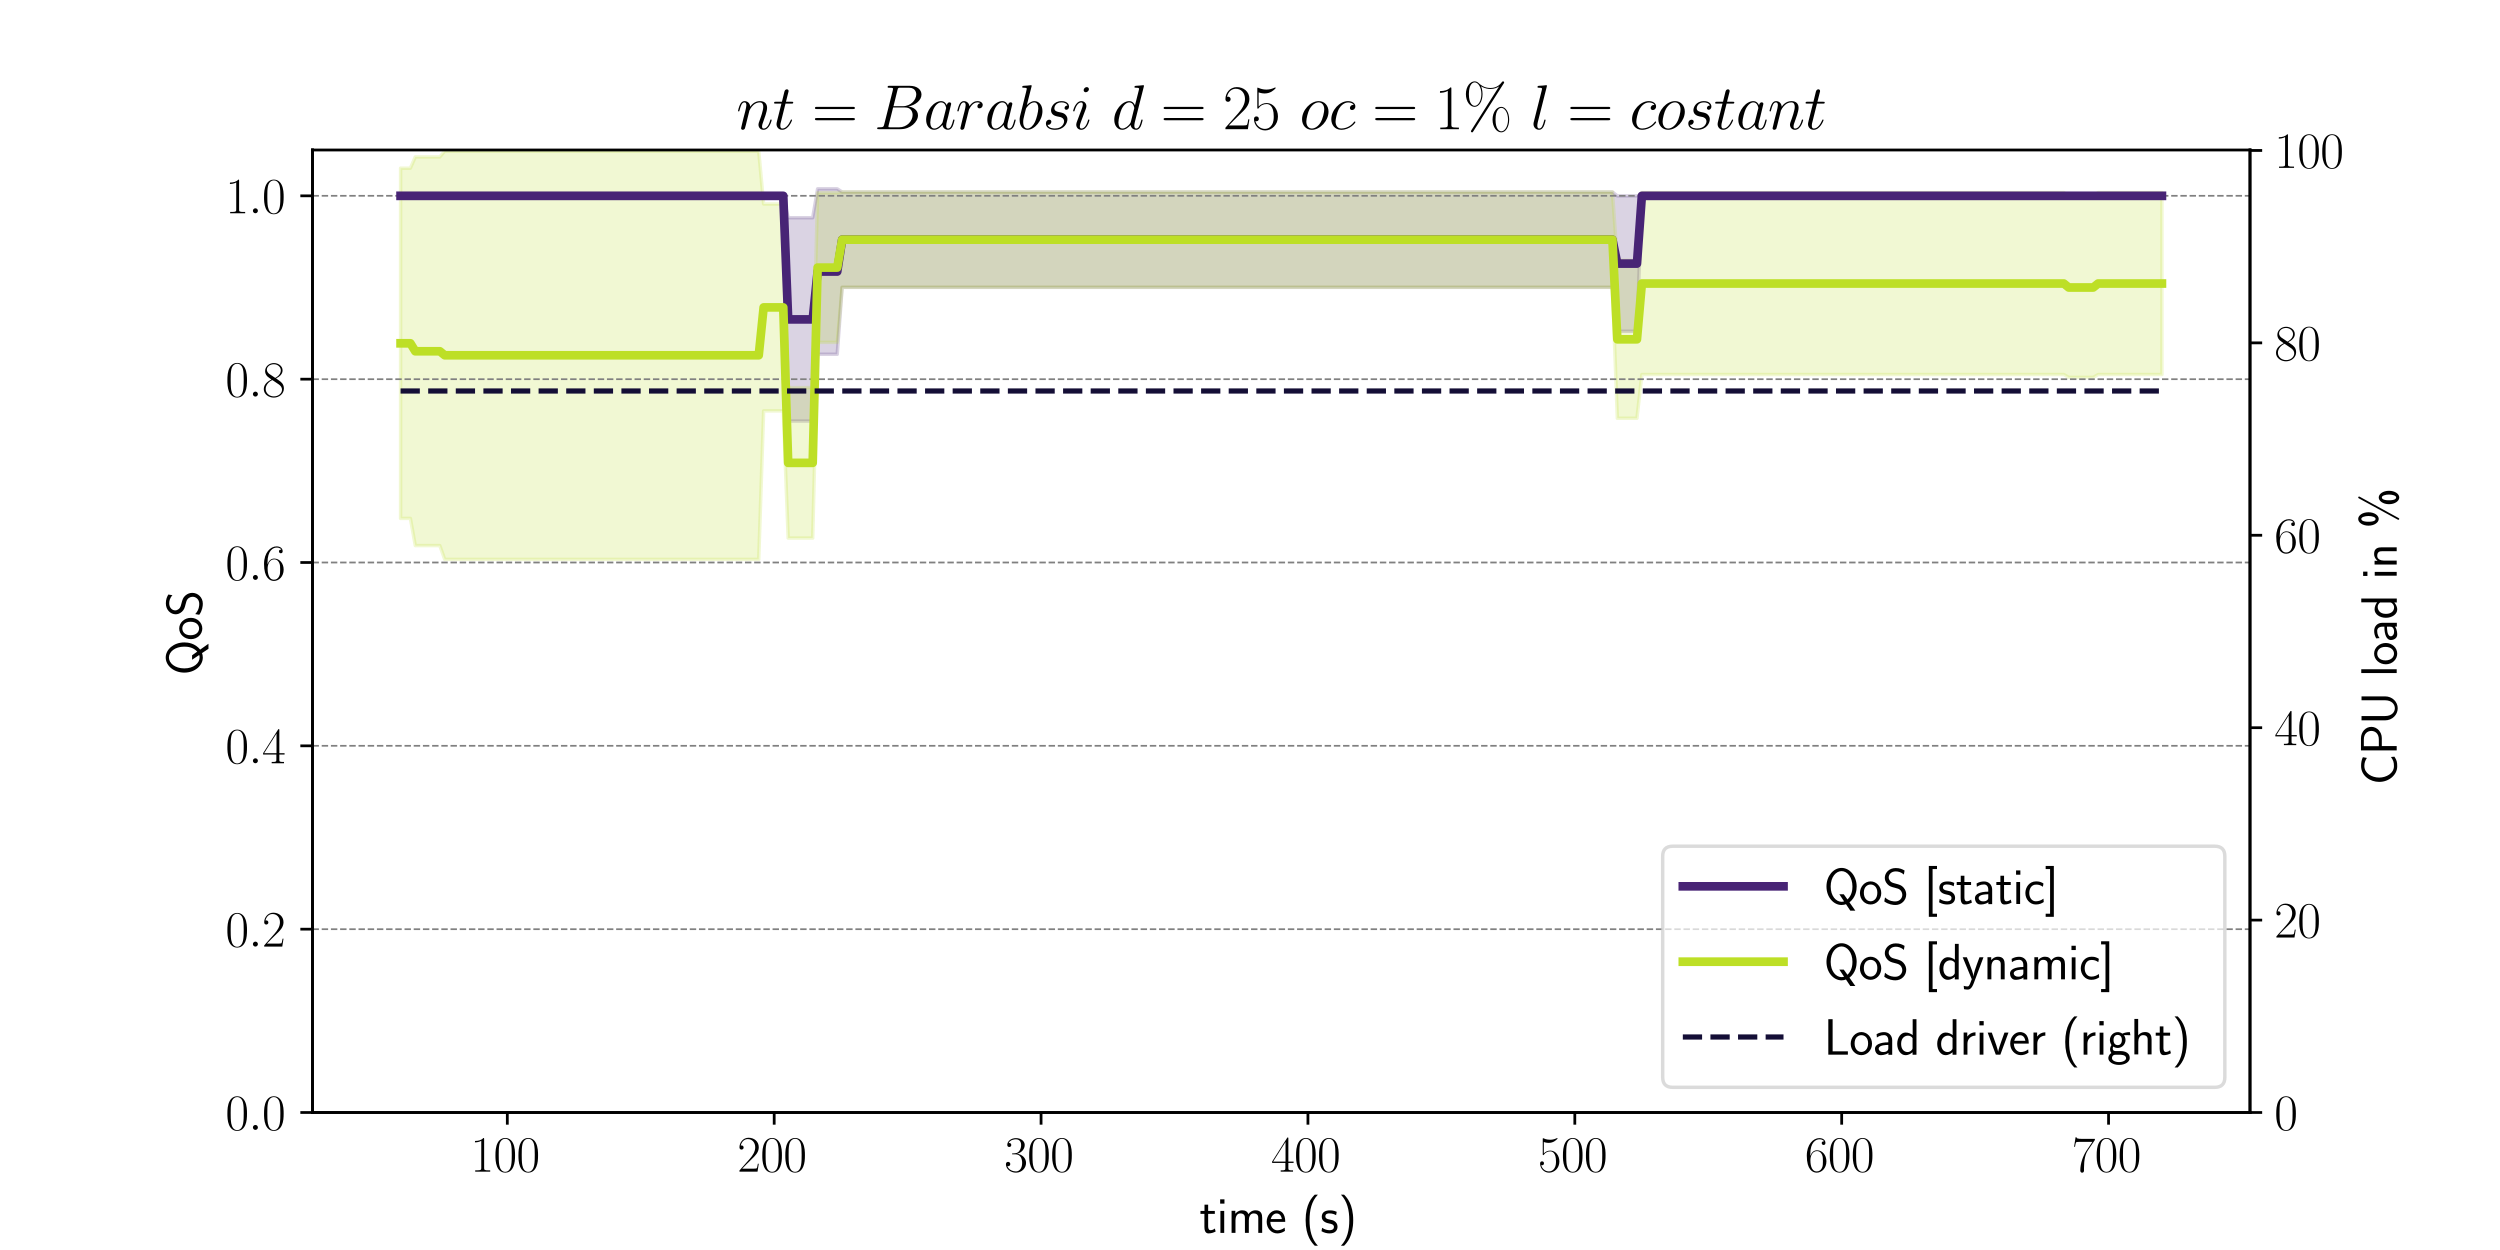 <?xml version="1.0" encoding="utf-8" standalone="no"?>
<!DOCTYPE svg PUBLIC "-//W3C//DTD SVG 1.1//EN"
  "http://www.w3.org/Graphics/SVG/1.1/DTD/svg11.dtd">
<svg xmlns:xlink="http://www.w3.org/1999/xlink" width="720pt" height="360pt" viewBox="0 0 720 360" xmlns="http://www.w3.org/2000/svg" version="1.1">
 <defs>
  <style type="text/css">*{stroke-linejoin: round; stroke-linecap: butt}</style>
 </defs>
 <g id="figure_1">
  <g id="patch_1">
   <path d="M 0 360 
L 720 360 
L 720 0 
L 0 0 
z
" style="fill: #ffffff"/>
  </g>
  <g id="axes_1">
   <g id="patch_2">
    <path d="M 90 320.4 
L 648 320.4 
L 648 43.2 
L 90 43.2 
z
" style="fill: #ffffff"/>
   </g>
   <g id="PolyCollection_1">
    <defs>
     <path id="m0c6e4b405f" d="M 115.364 -303.6 
L 115.364 -303.6 
L 116.777 -303.6 
L 118.19 -303.6 
L 119.603 -303.6 
L 121.016 -303.6 
L 122.429 -303.6 
L 123.842 -303.6 
L 125.255 -303.6 
L 126.668 -303.6 
L 128.081 -303.6 
L 129.494 -303.6 
L 130.907 -303.6 
L 132.32 -303.6 
L 133.733 -303.6 
L 135.146 -303.6 
L 136.559 -303.6 
L 137.972 -303.6 
L 139.385 -303.6 
L 140.798 -303.6 
L 142.211 -303.6 
L 143.624 -303.6 
L 145.037 -303.6 
L 146.45 -303.6 
L 147.863 -303.6 
L 149.276 -303.6 
L 150.689 -303.6 
L 152.102 -303.6 
L 153.515 -303.6 
L 154.928 -303.6 
L 156.341 -303.6 
L 157.754 -303.6 
L 159.167 -303.6 
L 160.58 -303.6 
L 161.993 -303.6 
L 163.406 -303.6 
L 164.819 -303.6 
L 166.232 -303.6 
L 167.645 -303.6 
L 169.058 -303.6 
L 170.471 -303.6 
L 171.884 -303.6 
L 173.297 -303.6 
L 174.71 -303.6 
L 176.123 -303.6 
L 177.536 -303.6 
L 178.949 -303.6 
L 180.362 -303.6 
L 181.775 -303.6 
L 183.188 -303.6 
L 184.601 -303.6 
L 186.014 -303.6 
L 187.427 -303.6 
L 188.84 -303.6 
L 190.253 -303.6 
L 191.666 -303.6 
L 193.08 -303.6 
L 194.493 -303.6 
L 195.906 -303.6 
L 197.319 -303.6 
L 198.732 -303.6 
L 200.145 -303.6 
L 201.558 -303.6 
L 202.971 -303.6 
L 204.384 -303.6 
L 205.797 -303.6 
L 207.21 -303.6 
L 208.623 -303.6 
L 210.036 -303.6 
L 211.449 -303.6 
L 212.862 -303.6 
L 214.275 -303.6 
L 215.688 -303.6 
L 217.101 -303.6 
L 218.514 -303.6 
L 219.927 -303.6 
L 221.34 -303.6 
L 222.753 -303.6 
L 224.166 -303.6 
L 225.579 -303.6 
L 226.992 -297.301 
L 228.405 -297.301 
L 229.818 -297.301 
L 231.231 -297.301 
L 232.644 -297.301 
L 234.057 -297.301 
L 235.47 -305.616 
L 236.883 -305.616 
L 238.296 -305.616 
L 239.709 -305.616 
L 241.122 -305.616 
L 242.535 -304.702 
L 243.948 -304.702 
L 245.361 -304.702 
L 246.774 -304.702 
L 248.187 -304.702 
L 249.6 -304.702 
L 251.013 -304.702 
L 252.426 -304.702 
L 253.839 -304.702 
L 255.252 -304.702 
L 256.665 -304.702 
L 258.078 -304.702 
L 259.491 -304.702 
L 260.904 -304.702 
L 262.317 -304.702 
L 263.73 -304.702 
L 265.143 -304.702 
L 266.556 -304.702 
L 267.969 -304.702 
L 269.382 -304.702 
L 270.795 -304.702 
L 272.208 -304.702 
L 273.621 -304.702 
L 275.034 -304.702 
L 276.447 -304.702 
L 277.86 -304.702 
L 279.273 -304.702 
L 280.687 -304.702 
L 282.1 -304.702 
L 283.513 -304.702 
L 284.926 -304.702 
L 286.339 -304.702 
L 287.752 -304.702 
L 289.165 -304.702 
L 290.578 -304.702 
L 291.991 -304.702 
L 293.404 -304.702 
L 294.817 -304.702 
L 296.23 -304.702 
L 297.643 -304.702 
L 299.056 -304.702 
L 300.469 -304.702 
L 301.882 -304.702 
L 303.295 -304.702 
L 304.708 -304.702 
L 306.121 -304.702 
L 307.534 -304.702 
L 308.947 -304.702 
L 310.36 -304.702 
L 311.773 -304.702 
L 313.186 -304.702 
L 314.599 -304.702 
L 316.012 -304.702 
L 317.425 -304.702 
L 318.838 -304.702 
L 320.251 -304.702 
L 321.664 -304.702 
L 323.077 -304.702 
L 324.49 -304.702 
L 325.903 -304.702 
L 327.316 -304.702 
L 328.729 -304.702 
L 330.142 -304.702 
L 331.555 -304.702 
L 332.968 -304.702 
L 334.381 -304.702 
L 335.794 -304.702 
L 337.207 -304.702 
L 338.62 -304.702 
L 340.033 -304.702 
L 341.446 -304.702 
L 342.859 -304.702 
L 344.272 -304.702 
L 345.685 -304.702 
L 347.098 -304.702 
L 348.511 -304.702 
L 349.924 -304.702 
L 351.337 -304.702 
L 352.75 -304.702 
L 354.163 -304.702 
L 355.576 -304.702 
L 356.989 -304.702 
L 358.402 -304.702 
L 359.815 -304.702 
L 361.228 -304.702 
L 362.641 -304.702 
L 364.054 -304.702 
L 365.467 -304.702 
L 366.88 -304.702 
L 368.293 -304.702 
L 369.707 -304.702 
L 371.12 -304.702 
L 372.533 -304.702 
L 373.946 -304.702 
L 375.359 -304.702 
L 376.772 -304.702 
L 378.185 -304.702 
L 379.598 -304.702 
L 381.011 -304.702 
L 382.424 -304.702 
L 383.837 -304.702 
L 385.25 -304.702 
L 386.663 -304.702 
L 388.076 -304.702 
L 389.489 -304.702 
L 390.902 -304.702 
L 392.315 -304.702 
L 393.728 -304.702 
L 395.141 -304.702 
L 396.554 -304.702 
L 397.967 -304.702 
L 399.38 -304.702 
L 400.793 -304.702 
L 402.206 -304.702 
L 403.619 -304.702 
L 405.032 -304.702 
L 406.445 -304.702 
L 407.858 -304.702 
L 409.271 -304.702 
L 410.684 -304.702 
L 412.097 -304.702 
L 413.51 -304.702 
L 414.923 -304.702 
L 416.336 -304.702 
L 417.749 -304.702 
L 419.162 -304.702 
L 420.575 -304.702 
L 421.988 -304.702 
L 423.401 -304.702 
L 424.814 -304.702 
L 426.227 -304.702 
L 427.64 -304.702 
L 429.053 -304.702 
L 430.466 -304.702 
L 431.879 -304.702 
L 433.292 -304.702 
L 434.705 -304.702 
L 436.118 -304.702 
L 437.531 -304.702 
L 438.944 -304.702 
L 440.357 -304.702 
L 441.77 -304.702 
L 443.183 -304.702 
L 444.596 -304.702 
L 446.009 -304.702 
L 447.422 -304.702 
L 448.835 -304.702 
L 450.248 -304.702 
L 451.661 -304.702 
L 453.074 -304.702 
L 454.487 -304.702 
L 455.9 -304.702 
L 457.313 -304.702 
L 458.727 -304.702 
L 460.14 -304.702 
L 461.553 -304.702 
L 462.966 -304.702 
L 464.379 -304.702 
L 465.792 -303.588 
L 467.205 -303.588 
L 468.618 -303.588 
L 470.031 -303.588 
L 471.444 -303.588 
L 472.857 -303.6 
L 474.27 -303.6 
L 475.683 -303.6 
L 477.096 -303.6 
L 478.509 -303.6 
L 479.922 -303.6 
L 481.335 -303.6 
L 482.748 -303.6 
L 484.161 -303.6 
L 485.574 -303.6 
L 486.987 -303.6 
L 488.4 -303.6 
L 489.813 -303.6 
L 491.226 -303.6 
L 492.639 -303.6 
L 494.052 -303.6 
L 495.465 -303.6 
L 496.878 -303.6 
L 498.291 -303.6 
L 499.704 -303.6 
L 501.117 -303.6 
L 502.53 -303.6 
L 503.943 -303.6 
L 505.356 -303.6 
L 506.769 -303.6 
L 508.182 -303.6 
L 509.595 -303.6 
L 511.008 -303.6 
L 512.421 -303.6 
L 513.834 -303.6 
L 515.247 -303.6 
L 516.66 -303.6 
L 518.073 -303.6 
L 519.486 -303.6 
L 520.899 -303.6 
L 522.312 -303.6 
L 523.725 -303.6 
L 525.138 -303.6 
L 526.551 -303.6 
L 527.964 -303.6 
L 529.377 -303.6 
L 530.79 -303.6 
L 532.203 -303.6 
L 533.616 -303.6 
L 535.029 -303.6 
L 536.442 -303.6 
L 537.855 -303.6 
L 539.268 -303.6 
L 540.681 -303.6 
L 542.094 -303.6 
L 543.507 -303.6 
L 544.92 -303.6 
L 546.334 -303.6 
L 547.747 -303.6 
L 549.16 -303.6 
L 550.573 -303.6 
L 551.986 -303.6 
L 553.399 -303.6 
L 554.812 -303.6 
L 556.225 -303.6 
L 557.638 -303.6 
L 559.051 -303.6 
L 560.464 -303.6 
L 561.877 -303.6 
L 563.29 -303.6 
L 564.703 -303.6 
L 566.116 -303.6 
L 567.529 -303.6 
L 568.942 -303.6 
L 570.355 -303.6 
L 571.768 -303.6 
L 573.181 -303.6 
L 574.594 -303.6 
L 576.007 -303.6 
L 577.42 -303.6 
L 578.833 -303.6 
L 580.246 -303.6 
L 581.659 -303.6 
L 583.072 -303.6 
L 584.485 -303.6 
L 585.898 -303.6 
L 587.311 -303.6 
L 588.724 -303.6 
L 590.137 -303.6 
L 591.55 -303.6 
L 592.963 -303.6 
L 594.376 -303.6 
L 595.789 -303.6 
L 597.202 -303.6 
L 598.615 -303.6 
L 600.028 -303.6 
L 601.441 -303.6 
L 602.854 -303.6 
L 604.267 -303.6 
L 605.68 -303.6 
L 607.093 -303.6 
L 608.506 -303.6 
L 609.919 -303.6 
L 611.332 -303.6 
L 612.745 -303.6 
L 614.158 -303.6 
L 615.571 -303.6 
L 616.984 -303.6 
L 618.397 -303.6 
L 619.81 -303.6 
L 621.223 -303.6 
L 622.636 -303.6 
L 622.636 -303.6 
L 622.636 -303.6 
L 621.223 -303.6 
L 619.81 -303.6 
L 618.397 -303.6 
L 616.984 -303.6 
L 615.571 -303.6 
L 614.158 -303.6 
L 612.745 -303.6 
L 611.332 -303.6 
L 609.919 -303.6 
L 608.506 -303.6 
L 607.093 -303.6 
L 605.68 -303.6 
L 604.267 -303.6 
L 602.854 -303.6 
L 601.441 -303.6 
L 600.028 -303.6 
L 598.615 -303.6 
L 597.202 -303.6 
L 595.789 -303.6 
L 594.376 -303.6 
L 592.963 -303.6 
L 591.55 -303.6 
L 590.137 -303.6 
L 588.724 -303.6 
L 587.311 -303.6 
L 585.898 -303.6 
L 584.485 -303.6 
L 583.072 -303.6 
L 581.659 -303.6 
L 580.246 -303.6 
L 578.833 -303.6 
L 577.42 -303.6 
L 576.007 -303.6 
L 574.594 -303.6 
L 573.181 -303.6 
L 571.768 -303.6 
L 570.355 -303.6 
L 568.942 -303.6 
L 567.529 -303.6 
L 566.116 -303.6 
L 564.703 -303.6 
L 563.29 -303.6 
L 561.877 -303.6 
L 560.464 -303.6 
L 559.051 -303.6 
L 557.638 -303.6 
L 556.225 -303.6 
L 554.812 -303.6 
L 553.399 -303.6 
L 551.986 -303.6 
L 550.573 -303.6 
L 549.16 -303.6 
L 547.747 -303.6 
L 546.334 -303.6 
L 544.92 -303.6 
L 543.507 -303.6 
L 542.094 -303.6 
L 540.681 -303.6 
L 539.268 -303.6 
L 537.855 -303.6 
L 536.442 -303.6 
L 535.029 -303.6 
L 533.616 -303.6 
L 532.203 -303.6 
L 530.79 -303.6 
L 529.377 -303.6 
L 527.964 -303.6 
L 526.551 -303.6 
L 525.138 -303.6 
L 523.725 -303.6 
L 522.312 -303.6 
L 520.899 -303.6 
L 519.486 -303.6 
L 518.073 -303.6 
L 516.66 -303.6 
L 515.247 -303.6 
L 513.834 -303.6 
L 512.421 -303.6 
L 511.008 -303.6 
L 509.595 -303.6 
L 508.182 -303.6 
L 506.769 -303.6 
L 505.356 -303.6 
L 503.943 -303.6 
L 502.53 -303.6 
L 501.117 -303.6 
L 499.704 -303.6 
L 498.291 -303.6 
L 496.878 -303.6 
L 495.465 -303.6 
L 494.052 -303.6 
L 492.639 -303.6 
L 491.226 -303.6 
L 489.813 -303.6 
L 488.4 -303.6 
L 486.987 -303.6 
L 485.574 -303.6 
L 484.161 -303.6 
L 482.748 -303.6 
L 481.335 -303.6 
L 479.922 -303.6 
L 478.509 -303.6 
L 477.096 -303.6 
L 475.683 -303.6 
L 474.27 -303.6 
L 472.857 -303.6 
L 471.444 -264.587 
L 470.031 -264.587 
L 468.618 -264.587 
L 467.205 -264.587 
L 465.792 -264.587 
L 464.379 -277.246 
L 462.966 -277.246 
L 461.553 -277.246 
L 460.14 -277.246 
L 458.727 -277.246 
L 457.313 -277.246 
L 455.9 -277.246 
L 454.487 -277.246 
L 453.074 -277.246 
L 451.661 -277.246 
L 450.248 -277.246 
L 448.835 -277.246 
L 447.422 -277.246 
L 446.009 -277.246 
L 444.596 -277.246 
L 443.183 -277.246 
L 441.77 -277.246 
L 440.357 -277.246 
L 438.944 -277.246 
L 437.531 -277.246 
L 436.118 -277.246 
L 434.705 -277.246 
L 433.292 -277.246 
L 431.879 -277.246 
L 430.466 -277.246 
L 429.053 -277.246 
L 427.64 -277.246 
L 426.227 -277.246 
L 424.814 -277.246 
L 423.401 -277.246 
L 421.988 -277.246 
L 420.575 -277.246 
L 419.162 -277.246 
L 417.749 -277.246 
L 416.336 -277.246 
L 414.923 -277.246 
L 413.51 -277.246 
L 412.097 -277.246 
L 410.684 -277.246 
L 409.271 -277.246 
L 407.858 -277.246 
L 406.445 -277.246 
L 405.032 -277.246 
L 403.619 -277.246 
L 402.206 -277.246 
L 400.793 -277.246 
L 399.38 -277.246 
L 397.967 -277.246 
L 396.554 -277.246 
L 395.141 -277.246 
L 393.728 -277.246 
L 392.315 -277.246 
L 390.902 -277.246 
L 389.489 -277.246 
L 388.076 -277.246 
L 386.663 -277.246 
L 385.25 -277.246 
L 383.837 -277.246 
L 382.424 -277.246 
L 381.011 -277.246 
L 379.598 -277.246 
L 378.185 -277.246 
L 376.772 -277.246 
L 375.359 -277.246 
L 373.946 -277.246 
L 372.533 -277.246 
L 371.12 -277.246 
L 369.707 -277.246 
L 368.293 -277.246 
L 366.88 -277.246 
L 365.467 -277.246 
L 364.054 -277.246 
L 362.641 -277.246 
L 361.228 -277.246 
L 359.815 -277.246 
L 358.402 -277.246 
L 356.989 -277.246 
L 355.576 -277.246 
L 354.163 -277.246 
L 352.75 -277.246 
L 351.337 -277.246 
L 349.924 -277.246 
L 348.511 -277.246 
L 347.098 -277.246 
L 345.685 -277.246 
L 344.272 -277.246 
L 342.859 -277.246 
L 341.446 -277.246 
L 340.033 -277.246 
L 338.62 -277.246 
L 337.207 -277.246 
L 335.794 -277.246 
L 334.381 -277.246 
L 332.968 -277.246 
L 331.555 -277.246 
L 330.142 -277.246 
L 328.729 -277.246 
L 327.316 -277.246 
L 325.903 -277.246 
L 324.49 -277.246 
L 323.077 -277.246 
L 321.664 -277.246 
L 320.251 -277.246 
L 318.838 -277.246 
L 317.425 -277.246 
L 316.012 -277.246 
L 314.599 -277.246 
L 313.186 -277.246 
L 311.773 -277.246 
L 310.36 -277.246 
L 308.947 -277.246 
L 307.534 -277.246 
L 306.121 -277.246 
L 304.708 -277.246 
L 303.295 -277.246 
L 301.882 -277.246 
L 300.469 -277.246 
L 299.056 -277.246 
L 297.643 -277.246 
L 296.23 -277.246 
L 294.817 -277.246 
L 293.404 -277.246 
L 291.991 -277.246 
L 290.578 -277.246 
L 289.165 -277.246 
L 287.752 -277.246 
L 286.339 -277.246 
L 284.926 -277.246 
L 283.513 -277.246 
L 282.1 -277.246 
L 280.687 -277.246 
L 279.273 -277.246 
L 277.86 -277.246 
L 276.447 -277.246 
L 275.034 -277.246 
L 273.621 -277.246 
L 272.208 -277.246 
L 270.795 -277.246 
L 269.382 -277.246 
L 267.969 -277.246 
L 266.556 -277.246 
L 265.143 -277.246 
L 263.73 -277.246 
L 262.317 -277.246 
L 260.904 -277.246 
L 259.491 -277.246 
L 258.078 -277.246 
L 256.665 -277.246 
L 255.252 -277.246 
L 253.839 -277.246 
L 252.426 -277.246 
L 251.013 -277.246 
L 249.6 -277.246 
L 248.187 -277.246 
L 246.774 -277.246 
L 245.361 -277.246 
L 243.948 -277.246 
L 242.535 -277.246 
L 241.122 -257.967 
L 239.709 -257.967 
L 238.296 -257.967 
L 236.883 -257.967 
L 235.47 -257.967 
L 234.057 -238.734 
L 232.644 -238.734 
L 231.231 -238.734 
L 229.818 -238.734 
L 228.405 -238.734 
L 226.992 -238.734 
L 225.579 -303.6 
L 224.166 -303.6 
L 222.753 -303.6 
L 221.34 -303.6 
L 219.927 -303.6 
L 218.514 -303.6 
L 217.101 -303.6 
L 215.688 -303.6 
L 214.275 -303.6 
L 212.862 -303.6 
L 211.449 -303.6 
L 210.036 -303.6 
L 208.623 -303.6 
L 207.21 -303.6 
L 205.797 -303.6 
L 204.384 -303.6 
L 202.971 -303.6 
L 201.558 -303.6 
L 200.145 -303.6 
L 198.732 -303.6 
L 197.319 -303.6 
L 195.906 -303.6 
L 194.493 -303.6 
L 193.08 -303.6 
L 191.666 -303.6 
L 190.253 -303.6 
L 188.84 -303.6 
L 187.427 -303.6 
L 186.014 -303.6 
L 184.601 -303.6 
L 183.188 -303.6 
L 181.775 -303.6 
L 180.362 -303.6 
L 178.949 -303.6 
L 177.536 -303.6 
L 176.123 -303.6 
L 174.71 -303.6 
L 173.297 -303.6 
L 171.884 -303.6 
L 170.471 -303.6 
L 169.058 -303.6 
L 167.645 -303.6 
L 166.232 -303.6 
L 164.819 -303.6 
L 163.406 -303.6 
L 161.993 -303.6 
L 160.58 -303.6 
L 159.167 -303.6 
L 157.754 -303.6 
L 156.341 -303.6 
L 154.928 -303.6 
L 153.515 -303.6 
L 152.102 -303.6 
L 150.689 -303.6 
L 149.276 -303.6 
L 147.863 -303.6 
L 146.45 -303.6 
L 145.037 -303.6 
L 143.624 -303.6 
L 142.211 -303.6 
L 140.798 -303.6 
L 139.385 -303.6 
L 137.972 -303.6 
L 136.559 -303.6 
L 135.146 -303.6 
L 133.733 -303.6 
L 132.32 -303.6 
L 130.907 -303.6 
L 129.494 -303.6 
L 128.081 -303.6 
L 126.668 -303.6 
L 125.255 -303.6 
L 123.842 -303.6 
L 122.429 -303.6 
L 121.016 -303.6 
L 119.603 -303.6 
L 118.19 -303.6 
L 116.777 -303.6 
L 115.364 -303.6 
z
" style="stroke: #482475; stroke-opacity: 0.2"/>
    </defs>
    <g clip-path="url(#p7bf498c482)">
     <use xlink:href="#m0c6e4b405f" x="0" y="360" style="fill: #482475; fill-opacity: 0.2; stroke: #482475; stroke-opacity: 0.2"/>
    </g>
   </g>
   <g id="PolyCollection_2">
    <defs>
     <path id="mee98ea84f9" d="M 115.364 -210.696 
L 115.364 -311.565 
L 116.777 -311.565 
L 118.19 -311.565 
L 119.603 -314.803 
L 121.016 -314.803 
L 122.429 -314.803 
L 123.842 -314.803 
L 125.255 -314.803 
L 126.668 -314.803 
L 128.081 -316.483 
L 129.494 -316.483 
L 130.907 -316.483 
L 132.32 -316.483 
L 133.733 -316.483 
L 135.146 -316.483 
L 136.559 -316.483 
L 137.972 -316.483 
L 139.385 -316.483 
L 140.798 -316.483 
L 142.211 -316.483 
L 143.624 -316.483 
L 145.037 -316.483 
L 146.45 -316.483 
L 147.863 -316.483 
L 149.276 -316.483 
L 150.689 -316.483 
L 152.102 -316.483 
L 153.515 -316.483 
L 154.928 -316.483 
L 156.341 -316.483 
L 157.754 -316.483 
L 159.167 -316.483 
L 160.58 -316.483 
L 161.993 -316.483 
L 163.406 -316.483 
L 164.819 -316.483 
L 166.232 -316.483 
L 167.645 -316.483 
L 169.058 -316.483 
L 170.471 -316.483 
L 171.884 -316.483 
L 173.297 -316.483 
L 174.71 -316.483 
L 176.123 -316.483 
L 177.536 -316.483 
L 178.949 -316.483 
L 180.362 -316.483 
L 181.775 -316.483 
L 183.188 -316.483 
L 184.601 -316.483 
L 186.014 -316.483 
L 187.427 -316.483 
L 188.84 -316.483 
L 190.253 -316.483 
L 191.666 -316.483 
L 193.08 -316.483 
L 194.493 -316.483 
L 195.906 -316.483 
L 197.319 -316.483 
L 198.732 -316.483 
L 200.145 -316.483 
L 201.558 -316.483 
L 202.971 -316.483 
L 204.384 -316.483 
L 205.797 -316.483 
L 207.21 -316.483 
L 208.623 -316.483 
L 210.036 -316.483 
L 211.449 -316.483 
L 212.862 -316.483 
L 214.275 -316.483 
L 215.688 -316.483 
L 217.101 -316.483 
L 218.514 -316.483 
L 219.927 -301.254 
L 221.34 -301.254 
L 222.753 -301.254 
L 224.166 -301.254 
L 225.579 -301.254 
L 226.992 -248.363 
L 228.405 -248.363 
L 229.818 -248.363 
L 231.231 -248.363 
L 232.644 -248.363 
L 234.057 -248.363 
L 235.47 -304.477 
L 236.883 -304.477 
L 238.296 -304.477 
L 239.709 -304.477 
L 241.122 -304.477 
L 242.535 -304.702 
L 243.948 -304.702 
L 245.361 -304.702 
L 246.774 -304.702 
L 248.187 -304.702 
L 249.6 -304.702 
L 251.013 -304.702 
L 252.426 -304.702 
L 253.839 -304.702 
L 255.252 -304.702 
L 256.665 -304.702 
L 258.078 -304.702 
L 259.491 -304.702 
L 260.904 -304.702 
L 262.317 -304.702 
L 263.73 -304.702 
L 265.143 -304.702 
L 266.556 -304.702 
L 267.969 -304.702 
L 269.382 -304.702 
L 270.795 -304.702 
L 272.208 -304.702 
L 273.621 -304.702 
L 275.034 -304.702 
L 276.447 -304.702 
L 277.86 -304.702 
L 279.273 -304.702 
L 280.687 -304.702 
L 282.1 -304.702 
L 283.513 -304.702 
L 284.926 -304.702 
L 286.339 -304.702 
L 287.752 -304.702 
L 289.165 -304.702 
L 290.578 -304.702 
L 291.991 -304.702 
L 293.404 -304.702 
L 294.817 -304.702 
L 296.23 -304.702 
L 297.643 -304.702 
L 299.056 -304.702 
L 300.469 -304.702 
L 301.882 -304.702 
L 303.295 -304.702 
L 304.708 -304.702 
L 306.121 -304.702 
L 307.534 -304.702 
L 308.947 -304.702 
L 310.36 -304.702 
L 311.773 -304.702 
L 313.186 -304.702 
L 314.599 -304.702 
L 316.012 -304.702 
L 317.425 -304.702 
L 318.838 -304.702 
L 320.251 -304.702 
L 321.664 -304.702 
L 323.077 -304.702 
L 324.49 -304.702 
L 325.903 -304.702 
L 327.316 -304.702 
L 328.729 -304.702 
L 330.142 -304.702 
L 331.555 -304.702 
L 332.968 -304.702 
L 334.381 -304.702 
L 335.794 -304.702 
L 337.207 -304.702 
L 338.62 -304.702 
L 340.033 -304.702 
L 341.446 -304.702 
L 342.859 -304.702 
L 344.272 -304.702 
L 345.685 -304.702 
L 347.098 -304.702 
L 348.511 -304.702 
L 349.924 -304.702 
L 351.337 -304.702 
L 352.75 -304.702 
L 354.163 -304.702 
L 355.576 -304.702 
L 356.989 -304.702 
L 358.402 -304.702 
L 359.815 -304.702 
L 361.228 -304.702 
L 362.641 -304.702 
L 364.054 -304.702 
L 365.467 -304.702 
L 366.88 -304.702 
L 368.293 -304.702 
L 369.707 -304.702 
L 371.12 -304.702 
L 372.533 -304.702 
L 373.946 -304.702 
L 375.359 -304.702 
L 376.772 -304.702 
L 378.185 -304.702 
L 379.598 -304.702 
L 381.011 -304.702 
L 382.424 -304.702 
L 383.837 -304.702 
L 385.25 -304.702 
L 386.663 -304.702 
L 388.076 -304.702 
L 389.489 -304.702 
L 390.902 -304.702 
L 392.315 -304.702 
L 393.728 -304.702 
L 395.141 -304.702 
L 396.554 -304.702 
L 397.967 -304.702 
L 399.38 -304.702 
L 400.793 -304.702 
L 402.206 -304.702 
L 403.619 -304.702 
L 405.032 -304.702 
L 406.445 -304.702 
L 407.858 -304.702 
L 409.271 -304.702 
L 410.684 -304.702 
L 412.097 -304.702 
L 413.51 -304.702 
L 414.923 -304.702 
L 416.336 -304.702 
L 417.749 -304.702 
L 419.162 -304.702 
L 420.575 -304.702 
L 421.988 -304.702 
L 423.401 -304.702 
L 424.814 -304.702 
L 426.227 -304.702 
L 427.64 -304.702 
L 429.053 -304.702 
L 430.466 -304.702 
L 431.879 -304.702 
L 433.292 -304.702 
L 434.705 -304.702 
L 436.118 -304.702 
L 437.531 -304.702 
L 438.944 -304.702 
L 440.357 -304.702 
L 441.77 -304.702 
L 443.183 -304.702 
L 444.596 -304.702 
L 446.009 -304.702 
L 447.422 -304.702 
L 448.835 -304.702 
L 450.248 -304.702 
L 451.661 -304.702 
L 453.074 -304.702 
L 454.487 -304.702 
L 455.9 -304.702 
L 457.313 -304.702 
L 458.727 -304.702 
L 460.14 -304.702 
L 461.553 -304.702 
L 462.966 -304.702 
L 464.379 -304.702 
L 465.792 -285.025 
L 467.205 -285.025 
L 468.618 -285.025 
L 470.031 -285.025 
L 471.444 -285.025 
L 472.857 -304.557 
L 474.27 -304.557 
L 475.683 -304.557 
L 477.096 -304.557 
L 478.509 -304.557 
L 479.922 -304.557 
L 481.335 -304.557 
L 482.748 -304.557 
L 484.161 -304.557 
L 485.574 -304.557 
L 486.987 -304.557 
L 488.4 -304.557 
L 489.813 -304.557 
L 491.226 -304.557 
L 492.639 -304.557 
L 494.052 -304.557 
L 495.465 -304.557 
L 496.878 -304.557 
L 498.291 -304.557 
L 499.704 -304.557 
L 501.117 -304.557 
L 502.53 -304.557 
L 503.943 -304.557 
L 505.356 -304.557 
L 506.769 -304.557 
L 508.182 -304.557 
L 509.595 -304.557 
L 511.008 -304.557 
L 512.421 -304.557 
L 513.834 -304.557 
L 515.247 -304.557 
L 516.66 -304.557 
L 518.073 -304.557 
L 519.486 -304.557 
L 520.899 -304.557 
L 522.312 -304.557 
L 523.725 -304.557 
L 525.138 -304.557 
L 526.551 -304.557 
L 527.964 -304.557 
L 529.377 -304.557 
L 530.79 -304.557 
L 532.203 -304.557 
L 533.616 -304.557 
L 535.029 -304.557 
L 536.442 -304.557 
L 537.855 -304.557 
L 539.268 -304.557 
L 540.681 -304.557 
L 542.094 -304.557 
L 543.507 -304.557 
L 544.92 -304.557 
L 546.334 -304.557 
L 547.747 -304.557 
L 549.16 -304.557 
L 550.573 -304.557 
L 551.986 -304.557 
L 553.399 -304.557 
L 554.812 -304.557 
L 556.225 -304.557 
L 557.638 -304.557 
L 559.051 -304.557 
L 560.464 -304.557 
L 561.877 -304.557 
L 563.29 -304.557 
L 564.703 -304.557 
L 566.116 -304.557 
L 567.529 -304.557 
L 568.942 -304.557 
L 570.355 -304.557 
L 571.768 -304.557 
L 573.181 -304.557 
L 574.594 -304.557 
L 576.007 -304.557 
L 577.42 -304.557 
L 578.833 -304.557 
L 580.246 -304.557 
L 581.659 -304.557 
L 583.072 -304.557 
L 584.485 -304.557 
L 585.898 -304.557 
L 587.311 -304.557 
L 588.724 -304.557 
L 590.137 -304.557 
L 591.55 -304.557 
L 592.963 -304.557 
L 594.376 -304.557 
L 595.789 -303.088 
L 597.202 -303.088 
L 598.615 -303.088 
L 600.028 -303.088 
L 601.441 -303.088 
L 602.854 -303.088 
L 604.267 -304.557 
L 605.68 -304.557 
L 607.093 -304.557 
L 608.506 -304.557 
L 609.919 -304.557 
L 611.332 -304.557 
L 612.745 -304.557 
L 614.158 -304.557 
L 615.571 -304.557 
L 616.984 -304.557 
L 618.397 -304.557 
L 619.81 -304.557 
L 621.223 -304.557 
L 622.636 -304.557 
L 622.636 -252.139 
L 622.636 -252.139 
L 621.223 -252.139 
L 619.81 -252.139 
L 618.397 -252.139 
L 616.984 -252.139 
L 615.571 -252.139 
L 614.158 -252.139 
L 612.745 -252.139 
L 611.332 -252.139 
L 609.919 -252.139 
L 608.506 -252.139 
L 607.093 -252.139 
L 605.68 -252.139 
L 604.267 -252.139 
L 602.854 -251.312 
L 601.441 -251.312 
L 600.028 -251.312 
L 598.615 -251.312 
L 597.202 -251.312 
L 595.789 -251.312 
L 594.376 -252.139 
L 592.963 -252.139 
L 591.55 -252.139 
L 590.137 -252.139 
L 588.724 -252.139 
L 587.311 -252.139 
L 585.898 -252.139 
L 584.485 -252.139 
L 583.072 -252.139 
L 581.659 -252.139 
L 580.246 -252.139 
L 578.833 -252.139 
L 577.42 -252.139 
L 576.007 -252.139 
L 574.594 -252.139 
L 573.181 -252.139 
L 571.768 -252.139 
L 570.355 -252.139 
L 568.942 -252.139 
L 567.529 -252.139 
L 566.116 -252.139 
L 564.703 -252.139 
L 563.29 -252.139 
L 561.877 -252.139 
L 560.464 -252.139 
L 559.051 -252.139 
L 557.638 -252.139 
L 556.225 -252.139 
L 554.812 -252.139 
L 553.399 -252.139 
L 551.986 -252.139 
L 550.573 -252.139 
L 549.16 -252.139 
L 547.747 -252.139 
L 546.334 -252.139 
L 544.92 -252.139 
L 543.507 -252.139 
L 542.094 -252.139 
L 540.681 -252.139 
L 539.268 -252.139 
L 537.855 -252.139 
L 536.442 -252.139 
L 535.029 -252.139 
L 533.616 -252.139 
L 532.203 -252.139 
L 530.79 -252.139 
L 529.377 -252.139 
L 527.964 -252.139 
L 526.551 -252.139 
L 525.138 -252.139 
L 523.725 -252.139 
L 522.312 -252.139 
L 520.899 -252.139 
L 519.486 -252.139 
L 518.073 -252.139 
L 516.66 -252.139 
L 515.247 -252.139 
L 513.834 -252.139 
L 512.421 -252.139 
L 511.008 -252.139 
L 509.595 -252.139 
L 508.182 -252.139 
L 506.769 -252.139 
L 505.356 -252.139 
L 503.943 -252.139 
L 502.53 -252.139 
L 501.117 -252.139 
L 499.704 -252.139 
L 498.291 -252.139 
L 496.878 -252.139 
L 495.465 -252.139 
L 494.052 -252.139 
L 492.639 -252.139 
L 491.226 -252.139 
L 489.813 -252.139 
L 488.4 -252.139 
L 486.987 -252.139 
L 485.574 -252.139 
L 484.161 -252.139 
L 482.748 -252.139 
L 481.335 -252.139 
L 479.922 -252.139 
L 478.509 -252.139 
L 477.096 -252.139 
L 475.683 -252.139 
L 474.27 -252.139 
L 472.857 -252.139 
L 471.444 -239.532 
L 470.031 -239.532 
L 468.618 -239.532 
L 467.205 -239.532 
L 465.792 -239.532 
L 464.379 -277.246 
L 462.966 -277.246 
L 461.553 -277.246 
L 460.14 -277.246 
L 458.727 -277.246 
L 457.313 -277.246 
L 455.9 -277.246 
L 454.487 -277.246 
L 453.074 -277.246 
L 451.661 -277.246 
L 450.248 -277.246 
L 448.835 -277.246 
L 447.422 -277.246 
L 446.009 -277.246 
L 444.596 -277.246 
L 443.183 -277.246 
L 441.77 -277.246 
L 440.357 -277.246 
L 438.944 -277.246 
L 437.531 -277.246 
L 436.118 -277.246 
L 434.705 -277.246 
L 433.292 -277.246 
L 431.879 -277.246 
L 430.466 -277.246 
L 429.053 -277.246 
L 427.64 -277.246 
L 426.227 -277.246 
L 424.814 -277.246 
L 423.401 -277.246 
L 421.988 -277.246 
L 420.575 -277.246 
L 419.162 -277.246 
L 417.749 -277.246 
L 416.336 -277.246 
L 414.923 -277.246 
L 413.51 -277.246 
L 412.097 -277.246 
L 410.684 -277.246 
L 409.271 -277.246 
L 407.858 -277.246 
L 406.445 -277.246 
L 405.032 -277.246 
L 403.619 -277.246 
L 402.206 -277.246 
L 400.793 -277.246 
L 399.38 -277.246 
L 397.967 -277.246 
L 396.554 -277.246 
L 395.141 -277.246 
L 393.728 -277.246 
L 392.315 -277.246 
L 390.902 -277.246 
L 389.489 -277.246 
L 388.076 -277.246 
L 386.663 -277.246 
L 385.25 -277.246 
L 383.837 -277.246 
L 382.424 -277.246 
L 381.011 -277.246 
L 379.598 -277.246 
L 378.185 -277.246 
L 376.772 -277.246 
L 375.359 -277.246 
L 373.946 -277.246 
L 372.533 -277.246 
L 371.12 -277.246 
L 369.707 -277.246 
L 368.293 -277.246 
L 366.88 -277.246 
L 365.467 -277.246 
L 364.054 -277.246 
L 362.641 -277.246 
L 361.228 -277.246 
L 359.815 -277.246 
L 358.402 -277.246 
L 356.989 -277.246 
L 355.576 -277.246 
L 354.163 -277.246 
L 352.75 -277.246 
L 351.337 -277.246 
L 349.924 -277.246 
L 348.511 -277.246 
L 347.098 -277.246 
L 345.685 -277.246 
L 344.272 -277.246 
L 342.859 -277.246 
L 341.446 -277.246 
L 340.033 -277.246 
L 338.62 -277.246 
L 337.207 -277.246 
L 335.794 -277.246 
L 334.381 -277.246 
L 332.968 -277.246 
L 331.555 -277.246 
L 330.142 -277.246 
L 328.729 -277.246 
L 327.316 -277.246 
L 325.903 -277.246 
L 324.49 -277.246 
L 323.077 -277.246 
L 321.664 -277.246 
L 320.251 -277.246 
L 318.838 -277.246 
L 317.425 -277.246 
L 316.012 -277.246 
L 314.599 -277.246 
L 313.186 -277.246 
L 311.773 -277.246 
L 310.36 -277.246 
L 308.947 -277.246 
L 307.534 -277.246 
L 306.121 -277.246 
L 304.708 -277.246 
L 303.295 -277.246 
L 301.882 -277.246 
L 300.469 -277.246 
L 299.056 -277.246 
L 297.643 -277.246 
L 296.23 -277.246 
L 294.817 -277.246 
L 293.404 -277.246 
L 291.991 -277.246 
L 290.578 -277.246 
L 289.165 -277.246 
L 287.752 -277.246 
L 286.339 -277.246 
L 284.926 -277.246 
L 283.513 -277.246 
L 282.1 -277.246 
L 280.687 -277.246 
L 279.273 -277.246 
L 277.86 -277.246 
L 276.447 -277.246 
L 275.034 -277.246 
L 273.621 -277.246 
L 272.208 -277.246 
L 270.795 -277.246 
L 269.382 -277.246 
L 267.969 -277.246 
L 266.556 -277.246 
L 265.143 -277.246 
L 263.73 -277.246 
L 262.317 -277.246 
L 260.904 -277.246 
L 259.491 -277.246 
L 258.078 -277.246 
L 256.665 -277.246 
L 255.252 -277.246 
L 253.839 -277.246 
L 252.426 -277.246 
L 251.013 -277.246 
L 249.6 -277.246 
L 248.187 -277.246 
L 246.774 -277.246 
L 245.361 -277.246 
L 243.948 -277.246 
L 242.535 -277.246 
L 241.122 -261.401 
L 239.709 -261.401 
L 238.296 -261.401 
L 236.883 -261.401 
L 235.47 -261.401 
L 234.057 -205.028 
L 232.644 -205.028 
L 231.231 -205.028 
L 229.818 -205.028 
L 228.405 -205.028 
L 226.992 -205.028 
L 225.579 -241.667 
L 224.166 -241.667 
L 222.753 -241.667 
L 221.34 -241.667 
L 219.927 -241.667 
L 218.514 -198.891 
L 217.101 -198.891 
L 215.688 -198.891 
L 214.275 -198.891 
L 212.862 -198.891 
L 211.449 -198.891 
L 210.036 -198.891 
L 208.623 -198.891 
L 207.21 -198.891 
L 205.797 -198.891 
L 204.384 -198.891 
L 202.971 -198.891 
L 201.558 -198.891 
L 200.145 -198.891 
L 198.732 -198.891 
L 197.319 -198.891 
L 195.906 -198.891 
L 194.493 -198.891 
L 193.08 -198.891 
L 191.666 -198.891 
L 190.253 -198.891 
L 188.84 -198.891 
L 187.427 -198.891 
L 186.014 -198.891 
L 184.601 -198.891 
L 183.188 -198.891 
L 181.775 -198.891 
L 180.362 -198.891 
L 178.949 -198.891 
L 177.536 -198.891 
L 176.123 -198.891 
L 174.71 -198.891 
L 173.297 -198.891 
L 171.884 -198.891 
L 170.471 -198.891 
L 169.058 -198.891 
L 167.645 -198.891 
L 166.232 -198.891 
L 164.819 -198.891 
L 163.406 -198.891 
L 161.993 -198.891 
L 160.58 -198.891 
L 159.167 -198.891 
L 157.754 -198.891 
L 156.341 -198.891 
L 154.928 -198.891 
L 153.515 -198.891 
L 152.102 -198.891 
L 150.689 -198.891 
L 149.276 -198.891 
L 147.863 -198.891 
L 146.45 -198.891 
L 145.037 -198.891 
L 143.624 -198.891 
L 142.211 -198.891 
L 140.798 -198.891 
L 139.385 -198.891 
L 137.972 -198.891 
L 136.559 -198.891 
L 135.146 -198.891 
L 133.733 -198.891 
L 132.32 -198.891 
L 130.907 -198.891 
L 129.494 -198.891 
L 128.081 -198.891 
L 126.668 -202.867 
L 125.255 -202.867 
L 123.842 -202.867 
L 122.429 -202.867 
L 121.016 -202.867 
L 119.603 -202.867 
L 118.19 -210.696 
L 116.777 -210.696 
L 115.364 -210.696 
z
" style="stroke: #bddf26; stroke-opacity: 0.2"/>
    </defs>
    <g clip-path="url(#p7bf498c482)">
     <use xlink:href="#mee98ea84f9" x="0" y="360" style="fill: #bddf26; fill-opacity: 0.2; stroke: #bddf26; stroke-opacity: 0.2"/>
    </g>
   </g>
   <g id="matplotlib.axis_1">
    <g id="xtick_1">
     <g id="line2d_1">
      <defs>
       <path id="m6c555bd451" d="M 0 0 
L 0 3.5 
" style="stroke: #000000; stroke-width: 0.8"/>
      </defs>
      <g>
       <use xlink:href="#m6c555bd451" x="146.107" y="320.4" style="stroke: #000000; stroke-width: 0.8"/>
      </g>
     </g>
     <g id="text_1">
      <!-- $\mathdefault{100}$ -->
      <g transform="translate(135.499 337.432) scale(0.145 -0.145)">
       <defs>
        <path id="CMR17-31" d="M 1702 4058 
C 1702 4192 1696 4192 1606 4192 
C 1357 3916 979 3827 621 3827 
C 602 3827 570 3827 563 3808 
C 557 3795 557 3782 557 3648 
C 755 3648 1088 3686 1344 3839 
L 1344 461 
C 1344 236 1331 160 781 160 
L 589 160 
L 589 0 
C 896 0 1216 0 1523 0 
C 1830 0 2150 0 2458 0 
L 2458 160 
L 2266 160 
C 1715 160 1702 230 1702 458 
L 1702 4058 
z
" transform="scale(0.016)"/>
        <path id="CMR17-30" d="M 2688 2025 
C 2688 2416 2682 3080 2413 3591 
C 2176 4039 1798 4198 1466 4198 
C 1158 4198 768 4058 525 3597 
C 269 3118 243 2524 243 2025 
C 243 1661 250 1106 448 619 
C 723 -39 1216 -128 1466 -128 
C 1760 -128 2208 -7 2470 600 
C 2662 1042 2688 1559 2688 2025 
z
M 1466 -26 
C 1056 -26 813 325 723 812 
C 653 1188 653 1738 653 2096 
C 653 2588 653 2997 736 3387 
C 858 3929 1216 4096 1466 4096 
C 1728 4096 2067 3923 2189 3400 
C 2272 3036 2278 2607 2278 2096 
C 2278 1680 2278 1169 2202 792 
C 2067 95 1690 -26 1466 -26 
z
" transform="scale(0.016)"/>
       </defs>
       <use xlink:href="#CMR17-31" transform="scale(0.996)"/>
       <use xlink:href="#CMR17-30" transform="translate(45.69 0) scale(0.996)"/>
       <use xlink:href="#CMR17-30" transform="translate(91.381 0) scale(0.996)"/>
      </g>
     </g>
    </g>
    <g id="xtick_2">
     <g id="line2d_2">
      <g>
       <use xlink:href="#m6c555bd451" x="222.967" y="320.4" style="stroke: #000000; stroke-width: 0.8"/>
      </g>
     </g>
     <g id="text_2">
      <!-- $\mathdefault{200}$ -->
      <g transform="translate(212.358 337.432) scale(0.145 -0.145)">
       <defs>
        <path id="CMR17-32" d="M 2669 989 
L 2554 989 
C 2490 536 2438 459 2413 420 
C 2381 369 1920 369 1830 369 
L 602 369 
C 832 619 1280 1072 1824 1597 
C 2214 1967 2669 2402 2669 3035 
C 2669 3790 2067 4224 1395 4224 
C 691 4224 262 3604 262 3030 
C 262 2780 448 2748 525 2748 
C 589 2748 781 2787 781 3010 
C 781 3207 614 3264 525 3264 
C 486 3264 448 3258 422 3245 
C 544 3790 915 4058 1306 4058 
C 1862 4058 2227 3617 2227 3035 
C 2227 2479 1901 2000 1536 1584 
L 262 146 
L 262 0 
L 2515 0 
L 2669 989 
z
" transform="scale(0.016)"/>
       </defs>
       <use xlink:href="#CMR17-32" transform="scale(0.996)"/>
       <use xlink:href="#CMR17-30" transform="translate(45.69 0) scale(0.996)"/>
       <use xlink:href="#CMR17-30" transform="translate(91.381 0) scale(0.996)"/>
      </g>
     </g>
    </g>
    <g id="xtick_3">
     <g id="line2d_3">
      <g>
       <use xlink:href="#m6c555bd451" x="299.826" y="320.4" style="stroke: #000000; stroke-width: 0.8"/>
      </g>
     </g>
     <g id="text_3">
      <!-- $\mathdefault{300}$ -->
      <g transform="translate(289.218 337.432) scale(0.145 -0.145)">
       <defs>
        <path id="CMR17-33" d="M 1414 2157 
C 1984 2157 2234 1662 2234 1090 
C 2234 320 1824 25 1453 25 
C 1114 25 563 194 390 693 
C 422 680 454 680 486 680 
C 640 680 755 782 755 948 
C 755 1133 614 1216 486 1216 
C 378 1216 211 1165 211 926 
C 211 335 787 -128 1466 -128 
C 2176 -128 2720 430 2720 1085 
C 2720 1707 2208 2157 1600 2227 
C 2086 2328 2554 2756 2554 3329 
C 2554 3820 2048 4179 1472 4179 
C 890 4179 378 3829 378 3329 
C 378 3110 544 3072 627 3072 
C 762 3072 877 3155 877 3321 
C 877 3486 762 3569 627 3569 
C 602 3569 570 3569 544 3557 
C 730 3959 1235 4032 1459 4032 
C 1683 4032 2106 3925 2106 3320 
C 2106 3143 2080 2828 1862 2550 
C 1670 2304 1453 2304 1242 2284 
C 1210 2284 1062 2269 1037 2269 
C 992 2263 966 2257 966 2208 
C 966 2163 973 2157 1101 2157 
L 1414 2157 
z
" transform="scale(0.016)"/>
       </defs>
       <use xlink:href="#CMR17-33" transform="scale(0.996)"/>
       <use xlink:href="#CMR17-30" transform="translate(45.69 0) scale(0.996)"/>
       <use xlink:href="#CMR17-30" transform="translate(91.381 0) scale(0.996)"/>
      </g>
     </g>
    </g>
    <g id="xtick_4">
     <g id="line2d_4">
      <g>
       <use xlink:href="#m6c555bd451" x="376.686" y="320.4" style="stroke: #000000; stroke-width: 0.8"/>
      </g>
     </g>
     <g id="text_4">
      <!-- $\mathdefault{400}$ -->
      <g transform="translate(366.077 337.432) scale(0.145 -0.145)">
       <defs>
        <path id="CMR17-34" d="M 2150 4122 
C 2150 4256 2144 4256 2029 4256 
L 128 1254 
L 128 1088 
L 1779 1088 
L 1779 457 
C 1779 224 1766 160 1318 160 
L 1197 160 
L 1197 0 
C 1402 0 1747 0 1965 0 
C 2182 0 2528 0 2733 0 
L 2733 160 
L 2611 160 
C 2163 160 2150 224 2150 457 
L 2150 1088 
L 2803 1088 
L 2803 1254 
L 2150 1254 
L 2150 4122 
z
M 1798 3703 
L 1798 1254 
L 256 1254 
L 1798 3703 
z
" transform="scale(0.016)"/>
       </defs>
       <use xlink:href="#CMR17-34" transform="scale(0.996)"/>
       <use xlink:href="#CMR17-30" transform="translate(45.69 0) scale(0.996)"/>
       <use xlink:href="#CMR17-30" transform="translate(91.381 0) scale(0.996)"/>
      </g>
     </g>
    </g>
    <g id="xtick_5">
     <g id="line2d_5">
      <g>
       <use xlink:href="#m6c555bd451" x="453.545" y="320.4" style="stroke: #000000; stroke-width: 0.8"/>
      </g>
     </g>
     <g id="text_5">
      <!-- $\mathdefault{500}$ -->
      <g transform="translate(442.937 337.432) scale(0.145 -0.145)">
       <defs>
        <path id="CMR17-35" d="M 730 3692 
C 794 3666 1056 3584 1325 3584 
C 1920 3584 2246 3911 2432 4100 
C 2432 4157 2432 4192 2394 4192 
C 2387 4192 2374 4192 2323 4163 
C 2099 4058 1837 3973 1517 3973 
C 1325 3973 1037 3999 723 4139 
C 653 4171 640 4171 634 4171 
C 602 4171 595 4164 595 4037 
L 595 2203 
C 595 2089 595 2057 659 2057 
C 691 2057 704 2070 736 2114 
C 941 2401 1222 2522 1542 2522 
C 1766 2522 2246 2382 2246 1289 
C 2246 1085 2246 715 2054 421 
C 1894 159 1645 25 1370 25 
C 947 25 518 320 403 814 
C 429 807 480 795 506 795 
C 589 795 749 840 749 1038 
C 749 1210 627 1280 506 1280 
C 358 1280 262 1190 262 1011 
C 262 454 704 -128 1382 -128 
C 2042 -128 2669 440 2669 1264 
C 2669 2030 2170 2624 1549 2624 
C 1222 2624 947 2503 730 2274 
L 730 3692 
z
" transform="scale(0.016)"/>
       </defs>
       <use xlink:href="#CMR17-35" transform="scale(0.996)"/>
       <use xlink:href="#CMR17-30" transform="translate(45.69 0) scale(0.996)"/>
       <use xlink:href="#CMR17-30" transform="translate(91.381 0) scale(0.996)"/>
      </g>
     </g>
    </g>
    <g id="xtick_6">
     <g id="line2d_6">
      <g>
       <use xlink:href="#m6c555bd451" x="530.405" y="320.4" style="stroke: #000000; stroke-width: 0.8"/>
      </g>
     </g>
     <g id="text_6">
      <!-- $\mathdefault{600}$ -->
      <g transform="translate(519.796 337.432) scale(0.145 -0.145)">
       <defs>
        <path id="CMR17-36" d="M 678 2176 
C 678 3690 1395 4032 1811 4032 
C 1946 4032 2272 4009 2400 3776 
C 2298 3776 2106 3776 2106 3553 
C 2106 3381 2246 3323 2336 3323 
C 2394 3323 2566 3348 2566 3560 
C 2566 3954 2246 4179 1805 4179 
C 1043 4179 243 3390 243 1984 
C 243 253 966 -128 1478 -128 
C 2099 -128 2688 427 2688 1283 
C 2688 2081 2170 2662 1517 2662 
C 1126 2662 838 2407 678 1960 
L 678 2176 
z
M 1478 25 
C 691 25 691 1200 691 1436 
C 691 1896 909 2560 1504 2560 
C 1613 2560 1926 2560 2138 2120 
C 2253 1870 2253 1609 2253 1289 
C 2253 944 2253 690 2118 434 
C 1978 171 1773 25 1478 25 
z
" transform="scale(0.016)"/>
       </defs>
       <use xlink:href="#CMR17-36" transform="scale(0.996)"/>
       <use xlink:href="#CMR17-30" transform="translate(45.69 0) scale(0.996)"/>
       <use xlink:href="#CMR17-30" transform="translate(91.381 0) scale(0.996)"/>
      </g>
     </g>
    </g>
    <g id="xtick_7">
     <g id="line2d_7">
      <g>
       <use xlink:href="#m6c555bd451" x="607.264" y="320.4" style="stroke: #000000; stroke-width: 0.8"/>
      </g>
     </g>
     <g id="text_7">
      <!-- $\mathdefault{700}$ -->
      <g transform="translate(596.656 337.432) scale(0.145 -0.145)">
       <defs>
        <path id="CMR17-37" d="M 2886 3941 
L 2886 4081 
L 1382 4081 
C 634 4081 621 4165 595 4288 
L 480 4288 
L 294 3094 
L 410 3094 
C 429 3215 474 3540 550 3661 
C 589 3712 1062 3712 1171 3712 
L 2579 3712 
L 1869 2661 
C 1395 1954 1069 999 1069 165 
C 1069 89 1069 -128 1299 -128 
C 1530 -128 1530 89 1530 171 
L 1530 465 
C 1530 1508 1709 2196 2003 2636 
L 2886 3941 
z
" transform="scale(0.016)"/>
       </defs>
       <use xlink:href="#CMR17-37" transform="scale(0.996)"/>
       <use xlink:href="#CMR17-30" transform="translate(45.69 0) scale(0.996)"/>
       <use xlink:href="#CMR17-30" transform="translate(91.381 0) scale(0.996)"/>
      </g>
     </g>
    </g>
    <g id="text_8">
     <!-- time (s) -->
     <g transform="translate(345.477 355.075) scale(0.145 -0.145)">
      <defs>
       <path id="CMSS17-74" d="M 1069 2368 
L 1901 2368 
L 1901 2737 
L 1069 2737 
L 1069 3520 
L 614 3520 
L 614 2737 
L 109 2737 
L 109 2368 
L 602 2368 
L 602 749 
C 602 384 685 -64 1107 -64 
C 1427 -64 1722 25 2003 172 
L 1901 548 
C 1747 414 1562 337 1363 337 
C 1082 337 1069 696 1069 856 
L 1069 2368 
z
" transform="scale(0.016)"/>
       <path id="CMSS17-69" d="M 979 4183 
L 442 4183 
L 442 3648 
L 979 3648 
L 979 4183 
z
M 947 2739 
L 474 2739 
L 474 0 
L 947 0 
L 947 2739 
z
" transform="scale(0.016)"/>
       <path id="CMSS17-6d" d="M 4288 1877 
C 4288 2308 4179 2816 3462 2816 
C 2982 2816 2694 2516 2566 2331 
C 2451 2670 2182 2816 1798 2816 
C 1363 2816 1088 2568 941 2389 
L 941 2758 
L 474 2758 
L 474 0 
L 960 0 
L 960 1559 
C 960 1939 1101 2428 1555 2428 
C 2138 2428 2138 2016 2138 1829 
L 2138 0 
L 2624 0 
L 2624 1559 
C 2624 1939 2765 2428 3219 2428 
C 3802 2428 3802 2016 3802 1829 
L 3802 0 
L 4288 0 
L 4288 1877 
z
" transform="scale(0.016)"/>
       <path id="CMSS17-65" d="M 2502 1377 
C 2502 1590 2490 2003 2285 2345 
C 2061 2713 1696 2816 1421 2816 
C 755 2816 192 2188 192 1375 
C 192 582 774 -64 1510 -64 
C 1798 -64 2150 19 2470 248 
C 2470 274 2458 414 2451 420 
C 2451 433 2432 630 2432 656 
C 2125 407 1773 325 1517 325 
C 1107 325 666 667 646 1377 
L 2502 1377 
z
M 698 1728 
C 781 2084 1062 2421 1421 2421 
C 1517 2421 1965 2421 2080 1728 
L 698 1728 
z
" transform="scale(0.016)"/>
       <path id="CMSS17-28" d="M 1613 4768 
C 1267 4417 474 3601 474 1588 
C 474 -433 1267 -1243 1613 -1600 
L 2003 -1600 
C 1216 -784 960 357 960 1581 
C 960 2798 1203 3946 2003 4768 
L 1613 4768 
z
" transform="scale(0.016)"/>
       <path id="CMSS17-73" d="M 2061 2627 
C 1683 2807 1389 2807 1197 2807 
C 742 2807 198 2648 198 2003 
C 198 1359 902 1218 1094 1179 
C 1389 1122 1715 1058 1715 740 
C 1715 337 1254 337 1171 337 
C 915 337 563 407 243 638 
L 166 210 
C 531 0 883 -64 1178 -64 
C 1965 -64 2163 416 2163 781 
C 2163 1094 1984 1305 1862 1401 
C 1651 1568 1574 1587 1050 1696 
C 960 1709 646 1779 646 2066 
C 646 2432 1050 2432 1139 2432 
C 1555 2432 1811 2303 1984 2208 
L 2061 2627 
z
" transform="scale(0.016)"/>
       <path id="CMSS17-29" d="M 723 -1600 
C 1069 -1249 1862 -433 1862 1581 
C 1862 3601 1069 4411 723 4768 
L 333 4768 
C 1120 3952 1376 2811 1376 1588 
C 1376 370 1133 -778 333 -1600 
L 723 -1600 
z
" transform="scale(0.016)"/>
      </defs>
      <use xlink:href="#CMSS17-74" transform="scale(0.996)"/>
      <use xlink:href="#CMSS17-69" transform="translate(33.832 0) scale(0.996)"/>
      <use xlink:href="#CMSS17-6d" transform="translate(56.012 0) scale(0.996)"/>
      <use xlink:href="#CMSS17-65" transform="translate(130.242 0) scale(0.996)"/>
      <use xlink:href="#CMSS17-28" transform="translate(203.109 0) scale(0.996)"/>
      <use xlink:href="#CMSS17-73" transform="translate(239.543 0) scale(0.996)"/>
      <use xlink:href="#CMSS17-29" transform="translate(275.457 0) scale(0.996)"/>
     </g>
    </g>
   </g>
   <g id="matplotlib.axis_2">
    <g id="ytick_1">
     <g id="line2d_8">
      <path d="M 90 320.4 
L 648 320.4 
" clip-path="url(#p7bf498c482)" style="fill: none; stroke-dasharray: 1.85,0.8; stroke-dashoffset: 0; stroke: #808080; stroke-width: 0.5"/>
     </g>
     <g id="line2d_9">
      <defs>
       <path id="m3366bc6bf8" d="M 0 0 
L -3.5 0 
" style="stroke: #000000; stroke-width: 0.8"/>
      </defs>
      <g>
       <use xlink:href="#m3366bc6bf8" x="90" y="320.4" style="stroke: #000000; stroke-width: 0.8"/>
      </g>
     </g>
     <g id="text_9">
      <!-- $\mathdefault{0.0}$ -->
      <g transform="translate(64.926 325.416) scale(0.145 -0.145)">
       <defs>
        <path id="CMMI12-3a" d="M 1178 307 
C 1178 492 1024 619 870 619 
C 685 619 557 466 557 313 
C 557 128 710 0 864 0 
C 1050 0 1178 153 1178 307 
z
" transform="scale(0.016)"/>
       </defs>
       <use xlink:href="#CMR17-30" transform="scale(0.996)"/>
       <use xlink:href="#CMMI12-3a" transform="translate(45.69 0) scale(0.996)"/>
       <use xlink:href="#CMR17-30" transform="translate(72.788 0) scale(0.996)"/>
      </g>
     </g>
    </g>
    <g id="ytick_2">
     <g id="line2d_10">
      <path d="M 90 267.6 
L 648 267.6 
" clip-path="url(#p7bf498c482)" style="fill: none; stroke-dasharray: 1.85,0.8; stroke-dashoffset: 0; stroke: #808080; stroke-width: 0.5"/>
     </g>
     <g id="line2d_11">
      <g>
       <use xlink:href="#m3366bc6bf8" x="90" y="267.6" style="stroke: #000000; stroke-width: 0.8"/>
      </g>
     </g>
     <g id="text_10">
      <!-- $\mathdefault{0.2}$ -->
      <g transform="translate(64.926 272.616) scale(0.145 -0.145)">
       <use xlink:href="#CMR17-30" transform="scale(0.996)"/>
       <use xlink:href="#CMMI12-3a" transform="translate(45.69 0) scale(0.996)"/>
       <use xlink:href="#CMR17-32" transform="translate(72.788 0) scale(0.996)"/>
      </g>
     </g>
    </g>
    <g id="ytick_3">
     <g id="line2d_12">
      <path d="M 90 214.8 
L 648 214.8 
" clip-path="url(#p7bf498c482)" style="fill: none; stroke-dasharray: 1.85,0.8; stroke-dashoffset: 0; stroke: #808080; stroke-width: 0.5"/>
     </g>
     <g id="line2d_13">
      <g>
       <use xlink:href="#m3366bc6bf8" x="90" y="214.8" style="stroke: #000000; stroke-width: 0.8"/>
      </g>
     </g>
     <g id="text_11">
      <!-- $\mathdefault{0.4}$ -->
      <g transform="translate(64.926 219.816) scale(0.145 -0.145)">
       <use xlink:href="#CMR17-30" transform="scale(0.996)"/>
       <use xlink:href="#CMMI12-3a" transform="translate(45.69 0) scale(0.996)"/>
       <use xlink:href="#CMR17-34" transform="translate(72.788 0) scale(0.996)"/>
      </g>
     </g>
    </g>
    <g id="ytick_4">
     <g id="line2d_14">
      <path d="M 90 162 
L 648 162 
" clip-path="url(#p7bf498c482)" style="fill: none; stroke-dasharray: 1.85,0.8; stroke-dashoffset: 0; stroke: #808080; stroke-width: 0.5"/>
     </g>
     <g id="line2d_15">
      <g>
       <use xlink:href="#m3366bc6bf8" x="90" y="162" style="stroke: #000000; stroke-width: 0.8"/>
      </g>
     </g>
     <g id="text_12">
      <!-- $\mathdefault{0.6}$ -->
      <g transform="translate(64.926 167.016) scale(0.145 -0.145)">
       <use xlink:href="#CMR17-30" transform="scale(0.996)"/>
       <use xlink:href="#CMMI12-3a" transform="translate(45.69 0) scale(0.996)"/>
       <use xlink:href="#CMR17-36" transform="translate(72.788 0) scale(0.996)"/>
      </g>
     </g>
    </g>
    <g id="ytick_5">
     <g id="line2d_16">
      <path d="M 90 109.2 
L 648 109.2 
" clip-path="url(#p7bf498c482)" style="fill: none; stroke-dasharray: 1.85,0.8; stroke-dashoffset: 0; stroke: #808080; stroke-width: 0.5"/>
     </g>
     <g id="line2d_17">
      <g>
       <use xlink:href="#m3366bc6bf8" x="90" y="109.2" style="stroke: #000000; stroke-width: 0.8"/>
      </g>
     </g>
     <g id="text_13">
      <!-- $\mathdefault{0.8}$ -->
      <g transform="translate(64.926 114.216) scale(0.145 -0.145)">
       <defs>
        <path id="CMR17-38" d="M 1741 2264 
C 2144 2467 2554 2773 2554 3263 
C 2554 3841 1990 4179 1472 4179 
C 890 4179 378 3759 378 3180 
C 378 3021 416 2747 666 2505 
C 730 2442 998 2251 1171 2130 
C 883 1983 211 1634 211 934 
C 211 279 838 -128 1459 -128 
C 2144 -128 2720 362 2720 1010 
C 2720 1590 2330 1857 2074 2029 
L 1741 2264 
z
M 902 2822 
C 851 2854 595 3051 595 3351 
C 595 3739 998 4032 1459 4032 
C 1965 4032 2336 3676 2336 3262 
C 2336 2669 1670 2331 1638 2331 
C 1632 2331 1626 2331 1574 2370 
L 902 2822 
z
M 2080 1519 
C 2176 1449 2483 1240 2483 851 
C 2483 381 2010 25 1472 25 
C 890 25 448 438 448 940 
C 448 1443 838 1862 1280 2060 
L 2080 1519 
z
" transform="scale(0.016)"/>
       </defs>
       <use xlink:href="#CMR17-30" transform="scale(0.996)"/>
       <use xlink:href="#CMMI12-3a" transform="translate(45.69 0) scale(0.996)"/>
       <use xlink:href="#CMR17-38" transform="translate(72.788 0) scale(0.996)"/>
      </g>
     </g>
    </g>
    <g id="ytick_6">
     <g id="line2d_18">
      <path d="M 90 56.4 
L 648 56.4 
" clip-path="url(#p7bf498c482)" style="fill: none; stroke-dasharray: 1.85,0.8; stroke-dashoffset: 0; stroke: #808080; stroke-width: 0.5"/>
     </g>
     <g id="line2d_19">
      <g>
       <use xlink:href="#m3366bc6bf8" x="90" y="56.4" style="stroke: #000000; stroke-width: 0.8"/>
      </g>
     </g>
     <g id="text_14">
      <!-- $\mathdefault{1.0}$ -->
      <g transform="translate(64.926 61.416) scale(0.145 -0.145)">
       <use xlink:href="#CMR17-31" transform="scale(0.996)"/>
       <use xlink:href="#CMMI12-3a" transform="translate(45.69 0) scale(0.996)"/>
       <use xlink:href="#CMR17-30" transform="translate(72.788 0) scale(0.996)"/>
      </g>
     </g>
    </g>
    <g id="text_15">
     <!-- QoS -->
     <g transform="translate(58.117 194.482) rotate(-90) scale(0.145 -0.145)">
      <defs>
       <path id="CMSS17-51" d="M 3200 202 
C 3981 833 4096 1689 4096 2174 
C 4096 3501 3219 4497 2214 4497 
C 1210 4497 333 3497 333 2178 
C 333 847 1222 -128 2214 -128 
C 2438 -128 2630 -77 2765 -26 
L 3302 -832 
L 3930 -832 
L 3200 202 
z
M 2528 324 
C 2438 293 2330 273 2214 273 
C 1523 273 858 993 858 2178 
C 858 3357 1517 4096 2214 4096 
C 2918 4096 3571 3350 3571 2178 
C 3571 1771 3507 1089 2950 566 
L 2490 1210 
L 1939 1210 
L 2528 324 
z
" transform="scale(0.016)"/>
       <path id="CMSS17-6f" d="M 2829 1356 
C 2829 2176 2221 2816 1504 2816 
C 768 2816 173 2157 173 1356 
C 173 544 787 -64 1498 -64 
C 2227 -64 2829 563 2829 1356 
z
M 1504 337 
C 1050 337 659 709 659 1408 
C 659 2151 1114 2427 1498 2427 
C 1914 2427 2342 2126 2342 1408 
C 2342 683 1926 337 1504 337 
z
" transform="scale(0.016)"/>
       <path id="CMSS17-53" d="M 2797 4169 
C 2515 4334 2208 4480 1690 4480 
C 864 4480 333 3879 333 3266 
C 333 3025 403 2753 653 2475 
C 902 2196 1184 2121 1542 2033 
C 1690 1994 1939 1924 1984 1906 
C 2342 1767 2515 1444 2515 1140 
C 2515 742 2202 318 1645 318 
C 1453 318 890 318 358 819 
L 269 318 
C 794 -64 1363 -128 1651 -128 
C 2438 -128 3002 488 3002 1186 
C 3002 1440 2925 1763 2656 2061 
C 2394 2347 2163 2410 1638 2549 
C 1338 2626 1146 2677 986 2873 
C 877 3013 819 3146 819 3317 
C 819 3673 1126 4060 1690 4060 
C 1971 4060 2336 4002 2707 3660 
L 2797 4169 
z
" transform="scale(0.016)"/>
      </defs>
      <use xlink:href="#CMSS17-51" transform="scale(0.996)"/>
      <use xlink:href="#CMSS17-6f" transform="translate(69.024 0) scale(0.996)"/>
      <use xlink:href="#CMSS17-53" transform="translate(115.868 0) scale(0.996)"/>
     </g>
    </g>
   </g>
   <g id="line2d_20">
    <path d="M 115.364 56.4 
L 225.579 56.4 
L 226.992 91.983 
L 234.057 91.983 
L 235.47 78.209 
L 241.122 78.209 
L 242.535 69.026 
L 464.379 69.026 
L 465.792 75.913 
L 471.444 75.913 
L 472.857 56.4 
L 622.636 56.4 
L 622.636 56.4 
" clip-path="url(#p7bf498c482)" style="fill: none; stroke: #482475; stroke-width: 2.5; stroke-linecap: square"/>
   </g>
   <g id="line2d_21">
    <path d="M 115.364 98.869 
L 118.19 98.869 
L 119.603 101.165 
L 126.668 101.165 
L 128.081 102.313 
L 218.514 102.313 
L 219.927 88.539 
L 225.579 88.539 
L 226.992 133.304 
L 234.057 133.304 
L 235.47 77.061 
L 241.122 77.061 
L 242.535 69.026 
L 464.379 69.026 
L 465.792 97.722 
L 471.444 97.722 
L 472.857 81.652 
L 594.376 81.652 
L 595.789 82.8 
L 602.854 82.8 
L 604.267 81.652 
L 622.636 81.652 
L 622.636 81.652 
" clip-path="url(#p7bf498c482)" style="fill: none; stroke: #bddf26; stroke-width: 2.5; stroke-linecap: square"/>
   </g>
   <g id="patch_3">
    <path d="M 90 320.4 
L 90 43.2 
" style="fill: none; stroke: #000000; stroke-width: 0.8; stroke-linejoin: miter; stroke-linecap: square"/>
   </g>
   <g id="patch_4">
    <path d="M 648 320.4 
L 648 43.2 
" style="fill: none; stroke: #000000; stroke-width: 0.8; stroke-linejoin: miter; stroke-linecap: square"/>
   </g>
   <g id="patch_5">
    <path d="M 90 320.4 
L 648 320.4 
" style="fill: none; stroke: #000000; stroke-width: 0.8; stroke-linejoin: miter; stroke-linecap: square"/>
   </g>
   <g id="text_16">
    <!-- $nt=Barabsi$ $d=25$ $oc=1\%$ $l=costant$ -->
    <g transform="translate(212.054 37.2) scale(0.18 -0.18)">
     <defs>
      <path id="CMMI12-6e" d="M 1318 1871 
C 1331 1910 1491 2229 1728 2433 
C 1894 2586 2112 2689 2362 2689 
C 2618 2689 2707 2497 2707 2242 
C 2707 1878 2445 1150 2317 805 
C 2259 651 2227 568 2227 453 
C 2227 166 2426 -64 2733 -64 
C 3328 -64 3552 875 3552 913 
C 3552 945 3526 971 3488 971 
C 3430 971 3424 952 3392 843 
C 3245 319 3002 64 2752 64 
C 2688 64 2586 64 2586 269 
C 2586 429 2656 621 2694 710 
C 2822 1063 3091 1780 3091 2145 
C 3091 2528 2867 2816 2381 2816 
C 1811 2816 1510 2415 1395 2255 
C 1376 2618 1114 2816 832 2816 
C 627 2816 486 2695 378 2478 
C 262 2248 173 1865 173 1839 
C 173 1814 198 1782 243 1782 
C 294 1782 301 1788 339 1935 
C 442 2325 557 2689 813 2689 
C 960 2689 1011 2586 1011 2395 
C 1011 2254 947 2005 902 1807 
L 723 1118 
C 698 996 627 709 595 594 
C 550 428 480 128 480 96 
C 480 6 550 -64 646 -64 
C 723 -64 813 -26 864 70 
C 877 102 934 326 966 453 
L 1107 1028 
L 1318 1871 
z
" transform="scale(0.016)"/>
      <path id="CMMI12-74" d="M 1286 2566 
L 1875 2566 
C 1997 2566 2061 2566 2061 2681 
C 2061 2752 2022 2752 1894 2752 
L 1331 2752 
L 1568 3692 
C 1594 3781 1594 3794 1594 3840 
C 1594 3943 1510 4000 1427 4000 
C 1376 4000 1229 3981 1178 3775 
L 928 2752 
L 326 2752 
C 198 2752 141 2752 141 2630 
C 141 2566 186 2566 307 2566 
L 877 2566 
L 454 881 
C 403 658 384 594 384 511 
C 384 211 595 -64 954 -64 
C 1600 -64 1946 868 1946 912 
C 1946 951 1920 970 1882 970 
C 1869 970 1843 970 1830 944 
C 1824 938 1818 931 1773 829 
C 1638 511 1344 64 973 64 
C 781 64 768 224 768 364 
C 768 370 768 492 787 568 
L 1286 2566 
z
" transform="scale(0.016)"/>
      <path id="CMR17-3d" d="M 4115 2017 
C 4211 2017 4307 2017 4307 2125 
C 4307 2240 4198 2240 4090 2240 
L 512 2240 
C 403 2240 294 2240 294 2125 
C 294 2017 390 2017 486 2017 
L 4115 2017 
z
M 4090 896 
C 4198 896 4307 896 4307 1011 
C 4307 1119 4211 1119 4115 1119 
L 486 1119 
C 390 1119 294 1119 294 1011 
C 294 896 403 896 512 896 
L 4090 896 
z
" transform="scale(0.016)"/>
      <path id="CMMI12-42" d="M 2342 3921 
C 2400 4160 2426 4160 2675 4160 
L 3507 4160 
C 4230 4160 4230 3544 4230 3485 
C 4230 2966 3712 2304 2867 2304 
L 1946 2304 
L 2342 3921 
z
M 3424 2275 
C 4122 2402 4755 2886 4755 3473 
C 4755 3970 4314 4352 3590 4352 
L 1536 4352 
C 1414 4352 1357 4352 1357 4226 
C 1357 4160 1414 4160 1510 4160 
C 1901 4160 1901 4112 1901 4044 
C 1901 4032 1901 3993 1875 3897 
L 1011 472 
C 954 249 941 185 493 185 
C 371 185 307 185 307 70 
C 307 0 346 0 474 0 
L 2669 0 
C 3648 0 4403 739 4403 1383 
C 4403 1906 3942 2224 3424 2275 
z
M 2515 185 
L 1651 185 
C 1562 185 1549 185 1510 192 
C 1440 198 1434 211 1434 261 
C 1434 305 1446 343 1459 399 
L 1907 2176 
L 3110 2176 
C 3866 2176 3866 1483 3866 1433 
C 3866 828 3309 185 2515 185 
z
" transform="scale(0.016)"/>
      <path id="CMMI12-61" d="M 1926 760 
C 1894 651 1894 639 1805 517 
C 1664 338 1382 64 1082 64 
C 819 64 672 300 672 677 
C 672 1028 870 1743 992 2012 
C 1210 2459 1510 2689 1760 2689 
C 2182 2689 2266 2165 2266 2114 
C 2266 2108 2246 2024 2240 2012 
L 1926 760 
z
M 2336 2395 
C 2266 2561 2093 2816 1760 2816 
C 1037 2816 256 1884 256 939 
C 256 307 627 -64 1062 -64 
C 1414 -64 1715 211 1894 422 
C 1958 45 2259 -64 2451 -64 
C 2643 -64 2797 51 2912 281 
C 3014 498 3104 888 3104 913 
C 3104 945 3078 971 3040 971 
C 2982 971 2976 939 2950 843 
C 2854 466 2733 64 2470 64 
C 2285 64 2272 230 2272 358 
C 2272 505 2291 575 2349 824 
C 2394 984 2426 1124 2477 1309 
C 2714 2267 2771 2497 2771 2535 
C 2771 2625 2701 2695 2605 2695 
C 2400 2695 2349 2472 2336 2395 
z
" transform="scale(0.016)"/>
      <path id="CMMI12-72" d="M 2490 2612 
C 2291 2574 2189 2433 2189 2293 
C 2189 2139 2310 2088 2400 2088 
C 2579 2088 2726 2242 2726 2433 
C 2726 2638 2528 2816 2208 2816 
C 1952 2816 1658 2701 1389 2312 
C 1344 2650 1088 2816 832 2816 
C 582 2816 454 2625 378 2484 
C 269 2254 173 1871 173 1839 
C 173 1814 198 1782 243 1782 
C 294 1782 301 1788 339 1935 
C 435 2318 557 2689 813 2689 
C 966 2689 1011 2580 1011 2395 
C 1011 2254 947 2005 902 1807 
L 723 1118 
C 698 996 627 709 595 594 
C 550 428 480 128 480 96 
C 480 6 550 -64 646 -64 
C 717 -64 838 -19 877 109 
C 896 160 1133 1124 1171 1271 
C 1203 1411 1242 1546 1274 1686 
C 1299 1775 1325 1878 1344 1961 
C 1363 2018 1536 2331 1696 2472 
C 1773 2542 1939 2689 2202 2689 
C 2304 2689 2406 2670 2490 2612 
z
" transform="scale(0.016)"/>
      <path id="CMMI12-62" d="M 1478 4257 
C 1485 4283 1498 4321 1498 4352 
C 1498 4416 1434 4416 1421 4416 
C 1414 4416 1184 4393 1069 4377 
C 960 4377 864 4358 749 4358 
C 595 4345 550 4339 550 4224 
C 550 4160 614 4160 678 4160 
C 1005 4160 1005 4103 1005 4040 
C 1005 3996 954 3811 928 3696 
L 774 3085 
C 710 2831 346 1387 320 1272 
C 288 1114 288 1005 288 922 
C 288 274 653 -64 1069 -64 
C 1811 -64 2579 888 2579 1814 
C 2579 2401 2246 2816 1766 2816 
C 1434 2816 1133 2542 1011 2414 
L 1478 4257 
z
M 1075 64 
C 870 64 646 217 646 715 
C 646 926 666 1047 781 1494 
C 800 1577 902 1986 928 2069 
C 941 2120 1318 2689 1754 2689 
C 2035 2689 2163 2408 2163 2076 
C 2163 1769 1984 1047 1824 715 
C 1664 370 1370 64 1075 64 
z
" transform="scale(0.016)"/>
      <path id="CMMI12-73" d="M 1459 1280 
C 1568 1261 1741 1223 1779 1216 
C 1862 1192 2150 1090 2150 783 
C 2150 586 1971 70 1229 70 
C 1094 70 614 70 486 436 
C 742 404 870 603 870 745 
C 870 880 781 950 653 950 
C 512 950 326 841 326 552 
C 326 173 710 -64 1222 -64 
C 2195 -64 2483 651 2483 984 
C 2483 1079 2483 1258 2278 1462 
C 2118 1616 1965 1648 1619 1718 
C 1446 1756 1171 1814 1171 2101 
C 1171 2229 1286 2689 1894 2689 
C 2163 2689 2426 2589 2490 2368 
C 2208 2368 2195 2125 2195 2119 
C 2195 1984 2317 1946 2374 1946 
C 2464 1946 2643 2015 2643 2281 
C 2643 2545 2400 2816 1901 2816 
C 1062 2816 838 2160 838 1899 
C 838 1414 1312 1312 1459 1280 
z
" transform="scale(0.016)"/>
      <path id="CMMI12-69" d="M 1811 913 
C 1811 945 1786 971 1747 971 
C 1690 971 1683 952 1651 843 
C 1485 262 1222 64 1011 64 
C 934 64 845 83 845 275 
C 845 447 922 639 992 830 
L 1440 2018 
C 1459 2069 1504 2184 1504 2305 
C 1504 2574 1312 2816 998 2816 
C 410 2816 173 1890 173 1839 
C 173 1814 198 1782 243 1782 
C 301 1782 307 1807 333 1896 
C 486 2428 730 2682 979 2682 
C 1037 2682 1146 2682 1146 2478 
C 1146 2312 1062 2101 1011 1961 
L 563 773 
C 525 671 486 568 486 453 
C 486 166 685 -64 992 -64 
C 1581 -64 1811 869 1811 913 
z
M 1760 4013 
C 1760 4109 1683 4224 1542 4224 
C 1395 4224 1229 4083 1229 3917 
C 1229 3758 1363 3707 1440 3707 
C 1613 3707 1760 3873 1760 4013 
z
" transform="scale(0.016)"/>
      <path id="CMMI12-64" d="M 3219 4257 
C 3226 4282 3238 4320 3238 4352 
C 3238 4416 3174 4416 3162 4416 
C 3155 4416 2842 4388 2810 4380 
C 2701 4373 2605 4358 2490 4358 
C 2330 4345 2285 4339 2285 4224 
C 2285 4160 2336 4160 2426 4160 
C 2739 4160 2746 4103 2746 4040 
C 2746 4002 2733 3952 2726 3933 
L 2336 2395 
C 2266 2561 2093 2816 1760 2816 
C 1037 2816 256 1884 256 939 
C 256 307 627 -64 1062 -64 
C 1414 -64 1715 211 1894 422 
C 1958 45 2259 -64 2451 -64 
C 2643 -64 2797 51 2912 281 
C 3014 498 3104 888 3104 913 
C 3104 945 3078 971 3040 971 
C 2982 971 2976 939 2950 843 
C 2854 466 2733 64 2470 64 
C 2285 64 2272 229 2272 357 
C 2272 382 2272 515 2317 694 
L 3219 4257 
z
M 1926 760 
C 1894 651 1894 639 1805 517 
C 1664 338 1382 64 1082 64 
C 819 64 672 300 672 677 
C 672 1028 870 1743 992 2012 
C 1210 2459 1510 2689 1760 2689 
C 2182 2689 2266 2165 2266 2114 
C 2266 2108 2246 2024 2240 2012 
L 1926 760 
z
" transform="scale(0.016)"/>
      <path id="CMMI12-6f" d="M 2918 1756 
C 2918 2363 2522 2816 1939 2816 
C 1094 2816 262 1897 262 996 
C 262 390 659 -64 1242 -64 
C 2093 -64 2918 856 2918 1756 
z
M 1248 64 
C 928 64 691 319 691 766 
C 691 1060 845 1712 1024 2031 
C 1312 2523 1670 2689 1933 2689 
C 2246 2689 2490 2433 2490 1986 
C 2490 1731 2355 1047 2112 658 
C 1850 230 1498 64 1248 64 
z
" transform="scale(0.016)"/>
      <path id="CMMI12-63" d="M 2502 2431 
C 2381 2431 2323 2431 2234 2355 
C 2195 2323 2125 2227 2125 2125 
C 2125 1997 2221 1920 2342 1920 
C 2496 1920 2669 2044 2669 2292 
C 2669 2588 2374 2816 1933 2816 
C 1094 2816 256 1903 256 996 
C 256 441 602 -64 1254 -64 
C 2125 -64 2675 622 2675 706 
C 2675 744 2637 776 2611 776 
C 2592 776 2586 770 2528 713 
C 2118 162 1510 64 1267 64 
C 826 64 685 446 685 764 
C 685 988 794 1605 1024 2039 
C 1190 2338 1536 2682 1939 2682 
C 2022 2682 2374 2682 2502 2431 
z
" transform="scale(0.016)"/>
      <path id="CMR17-25" d="M 4640 959 
C 4640 1698 4275 2240 3846 2240 
C 3411 2240 2970 1736 2970 959 
C 2970 183 3405 -320 3846 -320 
C 4275 -320 4640 215 4640 959 
z
M 3853 -218 
C 3686 -218 3270 -66 3270 959 
C 3270 1991 3686 2138 3853 2138 
C 4205 2138 4525 1634 4525 959 
C 4525 285 4205 -218 3853 -218 
z
M 4083 4577 
C 4128 4647 4134 4653 4134 4685 
C 4134 4761 4077 4800 4026 4800 
C 3962 4800 3936 4756 3891 4706 
C 3520 4190 3008 4134 2746 4134 
C 2106 4134 1715 4494 1594 4607 
C 1510 4682 1389 4800 1171 4800 
C 736 4800 294 4296 294 3519 
C 294 2743 730 2240 1171 2240 
C 1600 2240 1965 2778 1965 3527 
C 1965 3969 1830 4270 1811 4308 
C 2202 4064 2586 4032 2752 4032 
C 3162 4032 3456 4183 3616 4289 
L 3622 4283 
L 858 -84 
C 800 -174 800 -187 800 -206 
C 800 -276 858 -320 915 -320 
C 973 -320 992 -289 1037 -218 
L 4083 4577 
z
M 1178 2342 
C 1011 2342 595 2494 595 3519 
C 595 4551 1011 4698 1178 4698 
C 1530 4698 1850 4194 1850 3519 
C 1850 2845 1530 2342 1178 2342 
z
" transform="scale(0.016)"/>
      <path id="CMMI12-6c" d="M 1626 4257 
C 1632 4282 1645 4320 1645 4352 
C 1645 4416 1581 4416 1568 4416 
C 1562 4416 1331 4393 1216 4377 
C 1107 4377 1011 4358 896 4358 
C 742 4345 698 4339 698 4224 
C 698 4160 762 4160 826 4160 
C 1152 4160 1152 4102 1152 4039 
C 1152 4014 1152 4001 1120 3887 
L 326 731 
C 307 661 294 610 294 509 
C 294 191 531 -64 858 -64 
C 1069 -64 1210 76 1312 274 
C 1421 483 1510 884 1510 909 
C 1510 941 1485 967 1446 967 
C 1389 967 1382 935 1357 840 
C 1242 401 1126 64 870 64 
C 678 64 678 267 678 357 
C 678 382 678 515 723 694 
L 1626 4257 
z
" transform="scale(0.016)"/>
     </defs>
     <use xlink:href="#CMMI12-6e" transform="scale(0.996)"/>
     <use xlink:href="#CMMI12-74" transform="translate(58.23 0) scale(0.996)"/>
     <use xlink:href="#CMR17-3d" transform="translate(121.13 0) scale(0.996)"/>
     <use xlink:href="#CMMI12-42" transform="translate(220.519 0) scale(0.996)"/>
     <use xlink:href="#CMMI12-61" transform="translate(299.655 0) scale(0.996)"/>
     <use xlink:href="#CMMI12-72" transform="translate(350.863 0) scale(0.996)"/>
     <use xlink:href="#CMMI12-61" transform="translate(397.533 0) scale(0.996)"/>
     <use xlink:href="#CMMI12-62" transform="translate(448.741 0) scale(0.996)"/>
     <use xlink:href="#CMMI12-73" transform="translate(490.217 0) scale(0.996)"/>
     <use xlink:href="#CMMI12-69" transform="translate(536.167 0) scale(0.996)"/>
     <use xlink:href="#CMMI12-64" transform="translate(600.675 0) scale(0.996)"/>
     <use xlink:href="#CMR17-3d" transform="translate(679.038 0) scale(0.996)"/>
     <use xlink:href="#CMR17-32" transform="translate(778.427 0) scale(0.996)"/>
     <use xlink:href="#CMR17-35" transform="translate(824.117 0) scale(0.996)"/>
     <use xlink:href="#CMMI12-6f" transform="translate(901.037 0) scale(0.996)"/>
     <use xlink:href="#CMMI12-63" transform="translate(947.932 0) scale(0.996)"/>
     <use xlink:href="#CMR17-3d" transform="translate(1017.589 0) scale(0.996)"/>
     <use xlink:href="#CMR17-31" transform="translate(1116.978 0) scale(0.996)"/>
     <use xlink:href="#CMR17-25" transform="translate(1162.668 0) scale(0.996)"/>
     <use xlink:href="#CMMI12-6c" transform="translate(1270.817 0) scale(0.996)"/>
     <use xlink:href="#CMR17-3d" transform="translate(1329.74 0) scale(0.996)"/>
     <use xlink:href="#CMMI12-63" transform="translate(1429.128 0) scale(0.996)"/>
     <use xlink:href="#CMMI12-6f" transform="translate(1471.112 0) scale(0.996)"/>
     <use xlink:href="#CMMI12-73" transform="translate(1518.007 0) scale(0.996)"/>
     <use xlink:href="#CMMI12-74" transform="translate(1563.957 0) scale(0.996)"/>
     <use xlink:href="#CMMI12-61" transform="translate(1599.183 0) scale(0.996)"/>
     <use xlink:href="#CMMI12-6e" transform="translate(1650.391 0) scale(0.996)"/>
     <use xlink:href="#CMMI12-74" transform="translate(1708.621 0) scale(0.996)"/>
    </g>
   </g>
  </g>
  <g id="axes_2">
   <g id="matplotlib.axis_3">
    <g id="ytick_7">
     <g id="line2d_22">
      <defs>
       <path id="m689f4968eb" d="M 0 0 
L 3.5 0 
" style="stroke: #000000; stroke-width: 0.8"/>
      </defs>
      <g>
       <use xlink:href="#m689f4968eb" x="648" y="320.4" style="stroke: #000000; stroke-width: 0.8"/>
      </g>
     </g>
     <g id="text_17">
      <!-- $\mathdefault{0}$ -->
      <g transform="translate(655 325.416) scale(0.145 -0.145)">
       <use xlink:href="#CMR17-30" transform="scale(0.996)"/>
      </g>
     </g>
    </g>
    <g id="ytick_8">
     <g id="line2d_23">
      <g>
       <use xlink:href="#m689f4968eb" x="648" y="264.988" style="stroke: #000000; stroke-width: 0.8"/>
      </g>
     </g>
     <g id="text_18">
      <!-- $\mathdefault{20}$ -->
      <g transform="translate(655 270.004) scale(0.145 -0.145)">
       <use xlink:href="#CMR17-32" transform="scale(0.996)"/>
       <use xlink:href="#CMR17-30" transform="translate(45.69 0) scale(0.996)"/>
      </g>
     </g>
    </g>
    <g id="ytick_9">
     <g id="line2d_24">
      <g>
       <use xlink:href="#m689f4968eb" x="648" y="209.575" style="stroke: #000000; stroke-width: 0.8"/>
      </g>
     </g>
     <g id="text_19">
      <!-- $\mathdefault{40}$ -->
      <g transform="translate(655 214.591) scale(0.145 -0.145)">
       <use xlink:href="#CMR17-34" transform="scale(0.996)"/>
       <use xlink:href="#CMR17-30" transform="translate(45.69 0) scale(0.996)"/>
      </g>
     </g>
    </g>
    <g id="ytick_10">
     <g id="line2d_25">
      <g>
       <use xlink:href="#m689f4968eb" x="648" y="154.163" style="stroke: #000000; stroke-width: 0.8"/>
      </g>
     </g>
     <g id="text_20">
      <!-- $\mathdefault{60}$ -->
      <g transform="translate(655 159.179) scale(0.145 -0.145)">
       <use xlink:href="#CMR17-36" transform="scale(0.996)"/>
       <use xlink:href="#CMR17-30" transform="translate(45.69 0) scale(0.996)"/>
      </g>
     </g>
    </g>
    <g id="ytick_11">
     <g id="line2d_26">
      <g>
       <use xlink:href="#m689f4968eb" x="648" y="98.751" style="stroke: #000000; stroke-width: 0.8"/>
      </g>
     </g>
     <g id="text_21">
      <!-- $\mathdefault{80}$ -->
      <g transform="translate(655 103.767) scale(0.145 -0.145)">
       <use xlink:href="#CMR17-38" transform="scale(0.996)"/>
       <use xlink:href="#CMR17-30" transform="translate(45.69 0) scale(0.996)"/>
      </g>
     </g>
    </g>
    <g id="ytick_12">
     <g id="line2d_27">
      <g>
       <use xlink:href="#m689f4968eb" x="648" y="43.339" style="stroke: #000000; stroke-width: 0.8"/>
      </g>
     </g>
     <g id="text_22">
      <!-- $\mathdefault{100}$ -->
      <g transform="translate(655 48.354) scale(0.145 -0.145)">
       <use xlink:href="#CMR17-31" transform="scale(0.996)"/>
       <use xlink:href="#CMR17-30" transform="translate(45.69 0) scale(0.996)"/>
       <use xlink:href="#CMR17-30" transform="translate(91.381 0) scale(0.996)"/>
      </g>
     </g>
    </g>
    <g id="text_23">
     <!-- CPU load in \% -->
     <g transform="translate(690.249 226.103) rotate(-90) scale(0.145 -0.145)">
      <defs>
       <path id="CMSS17-43" d="M 3501 714 
C 3072 427 2874 344 2355 344 
C 1459 344 934 1303 934 2179 
C 934 3112 1472 4032 2381 4032 
C 2790 4032 3059 3918 3386 3715 
L 3475 4217 
C 3168 4370 2778 4440 2387 4440 
C 1158 4440 397 3316 397 2179 
C 397 927 1299 -64 2323 -64 
C 2874 -64 3066 -19 3539 280 
L 3501 714 
z
" transform="scale(0.016)"/>
       <path id="CMSS17-50" d="M 2106 1856 
C 2874 1856 3501 2453 3501 3158 
C 3501 3850 2899 4453 2067 4453 
L 570 4453 
L 570 0 
L 1107 0 
L 1107 1856 
L 2106 1856 
z
M 1926 4096 
C 2669 4096 2995 3627 2995 3157 
C 2995 2720 2694 2226 1926 2226 
L 1094 2226 
L 1094 4096 
L 1926 4096 
z
" transform="scale(0.016)"/>
       <path id="CMSS17-55" d="M 3552 4384 
L 3066 4384 
L 3066 1449 
C 3066 604 2547 229 2074 229 
C 1587 229 1101 623 1101 1443 
L 1101 4384 
L 563 4384 
L 563 1454 
C 563 539 1274 -128 2067 -128 
C 2861 -128 3552 539 3552 1454 
L 3552 4384 
z
" transform="scale(0.016)"/>
       <path id="CMSS17-6c" d="M 947 4416 
L 474 4416 
L 474 0 
L 947 0 
L 947 4416 
z
" transform="scale(0.016)"/>
       <path id="CMSS17-61" d="M 2406 1791 
C 2406 2392 1978 2808 1402 2808 
C 1120 2808 813 2757 461 2553 
L 499 2135 
C 659 2248 934 2432 1395 2432 
C 1722 2432 1920 2180 1920 1782 
L 1920 1536 
C 896 1536 256 1238 256 726 
C 256 461 416 -64 947 -64 
C 1043 -64 1562 -64 1933 217 
L 1933 -19 
L 2406 -19 
L 2406 1791 
z
M 1920 816 
C 1920 701 1920 548 1728 434 
C 1562 325 1350 325 1261 325 
C 941 325 723 511 723 744 
C 723 1211 1722 1211 1920 1211 
L 1920 816 
z
" transform="scale(0.016)"/>
       <path id="CMSS17-64" d="M 2611 4416 
L 2138 4416 
L 2138 2438 
C 1939 2603 1613 2756 1254 2756 
C 672 2756 211 2131 211 1347 
C 211 562 666 -64 1235 -64 
C 1677 -64 1971 172 2125 306 
L 2125 -13 
L 2611 -13 
L 2611 4416 
z
M 2125 836 
C 2125 747 2125 653 1926 482 
C 1798 375 1645 325 1498 325 
C 1152 325 698 576 698 1340 
C 698 2134 1210 2368 1562 2368 
C 1798 2368 1990 2254 2125 2065 
L 2125 836 
z
" transform="scale(0.016)"/>
       <path id="CMSS17-6e" d="M 2618 1877 
C 2618 2283 2522 2816 1798 2816 
C 1389 2816 1120 2606 941 2389 
L 941 2758 
L 474 2758 
L 474 0 
L 960 0 
L 960 1559 
C 960 1964 1114 2428 1549 2428 
C 2112 2428 2131 2048 2131 1829 
L 2131 0 
L 2618 0 
L 2618 1877 
z
" transform="scale(0.016)"/>
       <path id="CMSS17-25" d="M 3923 4583 
C 3962 4647 3962 4679 3962 4685 
C 3962 4755 3904 4800 3853 4800 
C 3782 4800 3750 4749 3718 4685 
L 1101 -104 
C 1088 -129 1062 -167 1062 -206 
C 1062 -276 1120 -320 1178 -320 
C 1235 -320 1248 -295 1299 -206 
L 3923 4583 
z
M 4678 959 
C 4678 1698 4282 2240 3846 2240 
C 3418 2240 3008 1711 3008 959 
C 3008 208 3418 -320 3846 -320 
C 4288 -320 4678 221 4678 959 
z
M 3846 68 
C 3712 68 3494 189 3494 959 
C 3494 1724 3712 1851 3846 1851 
C 4083 1851 4211 1386 4211 959 
C 4211 533 4083 68 3846 68 
z
M 2003 3519 
C 2003 4258 1606 4800 1171 4800 
C 742 4800 333 4271 333 3519 
C 333 2768 742 2240 1171 2240 
C 1613 2240 2003 2781 2003 3519 
z
M 1171 2628 
C 1037 2628 819 2749 819 3519 
C 819 4284 1037 4411 1171 4411 
C 1408 4411 1536 3946 1536 3519 
C 1536 3093 1408 2628 1171 2628 
z
" transform="scale(0.016)"/>
      </defs>
      <use xlink:href="#CMSS17-43" transform="scale(0.996)"/>
      <use xlink:href="#CMSS17-50" transform="translate(59.856 0) scale(0.996)"/>
      <use xlink:href="#CMSS17-55" transform="translate(119.591 0) scale(0.996)"/>
      <use xlink:href="#CMSS17-6c" transform="translate(214.96 0) scale(0.996)"/>
      <use xlink:href="#CMSS17-6f" transform="translate(237.141 0) scale(0.996)"/>
      <use xlink:href="#CMSS17-61" transform="translate(283.985 0) scale(0.996)"/>
      <use xlink:href="#CMSS17-64" transform="translate(328.906 0) scale(0.996)"/>
      <use xlink:href="#CMSS17-69" transform="translate(408.341 0) scale(0.996)"/>
      <use xlink:href="#CMSS17-6e" transform="translate(430.521 0) scale(0.996)"/>
      <use xlink:href="#CMSS17-25" transform="translate(509.955 0) scale(0.996)"/>
     </g>
    </g>
   </g>
   <g id="line2d_28">
    <path d="M 115.364 112.604 
L 622.636 112.604 
L 622.636 112.604 
" clip-path="url(#p7bf498c482)" style="fill: none; stroke-dasharray: 5.55,2.4; stroke-dashoffset: 0; stroke: #140e36; stroke-width: 1.5"/>
   </g>
   <g id="patch_6">
    <path d="M 90 320.4 
L 90 43.2 
" style="fill: none; stroke: #000000; stroke-width: 0.8; stroke-linejoin: miter; stroke-linecap: square"/>
   </g>
   <g id="patch_7">
    <path d="M 648 320.4 
L 648 43.2 
" style="fill: none; stroke: #000000; stroke-width: 0.8; stroke-linejoin: miter; stroke-linecap: square"/>
   </g>
   <g id="patch_8">
    <path d="M 90 320.4 
L 648 320.4 
" style="fill: none; stroke: #000000; stroke-width: 0.8; stroke-linejoin: miter; stroke-linecap: square"/>
   </g>
   <g id="patch_9">
    <path d="M 90 43.2 
L 648 43.2 
" style="fill: none; stroke: #000000; stroke-width: 0.8; stroke-linejoin: miter; stroke-linecap: square"/>
   </g>
   <g id="legend_1">
    <g id="patch_10">
     <path d="M 481.753 313.15 
L 637.85 313.15 
Q 640.75 313.15 640.75 310.25 
L 640.75 246.613 
Q 640.75 243.713 637.85 243.713 
L 481.753 243.713 
Q 478.853 243.713 478.853 246.613 
L 478.853 310.25 
Q 478.853 313.15 481.753 313.15 
z
" style="fill: #ffffff; opacity: 0.7; stroke: #cccccc; stroke-linejoin: miter"/>
    </g>
    <g id="line2d_29">
     <path d="M 484.653 255.272 
L 499.153 255.272 
L 513.653 255.272 
" style="fill: none; stroke: #482475; stroke-width: 2.5; stroke-linecap: square"/>
    </g>
    <g id="text_24">
     <!-- QoS [static] -->
     <g transform="translate(525.253 260.347) scale(0.145 -0.145)">
      <defs>
       <path id="CMSS17-5b" d="M 1613 -1600 
L 1613 -1212 
L 1062 -1212 
L 1062 4352 
L 1613 4352 
L 1613 4741 
L 595 4741 
L 595 -1600 
L 1613 -1600 
z
" transform="scale(0.016)"/>
       <path id="CMSS17-63" d="M 2464 2541 
C 2464 2585 2170 2714 2093 2739 
C 1882 2816 1613 2816 1542 2816 
C 710 2816 211 2093 211 1363 
C 211 595 768 -64 1517 -64 
C 1946 -64 2253 76 2502 242 
L 2464 664 
C 2189 453 1869 337 1523 337 
C 1024 337 698 774 698 1369 
C 698 1831 909 2414 1549 2414 
C 1901 2414 2099 2343 2394 2145 
L 2464 2541 
z
" transform="scale(0.016)"/>
       <path id="CMSS17-5d" d="M 1146 4741 
L 128 4741 
L 128 4352 
L 678 4352 
L 678 -1212 
L 128 -1212 
L 128 -1600 
L 1146 -1600 
L 1146 4741 
z
" transform="scale(0.016)"/>
      </defs>
      <use xlink:href="#CMSS17-51" transform="scale(0.996)"/>
      <use xlink:href="#CMSS17-6f" transform="translate(69.024 0) scale(0.996)"/>
      <use xlink:href="#CMSS17-53" transform="translate(115.868 0) scale(0.996)"/>
      <use xlink:href="#CMSS17-5b" transform="translate(199.146 0) scale(0.996)"/>
      <use xlink:href="#CMSS17-73" transform="translate(226.331 0) scale(0.996)"/>
      <use xlink:href="#CMSS17-74" transform="translate(262.244 0) scale(0.996)"/>
      <use xlink:href="#CMSS17-61" transform="translate(296.076 0) scale(0.996)"/>
      <use xlink:href="#CMSS17-74" transform="translate(340.998 0) scale(0.996)"/>
      <use xlink:href="#CMSS17-69" transform="translate(374.83 0) scale(0.996)"/>
      <use xlink:href="#CMSS17-63" transform="translate(397.01 0) scale(0.996)"/>
      <use xlink:href="#CMSS17-5d" transform="translate(438.649 0) scale(0.996)"/>
     </g>
    </g>
    <g id="line2d_30">
     <path d="M 484.653 276.968 
L 499.153 276.968 
L 513.653 276.968 
" style="fill: none; stroke: #bddf26; stroke-width: 2.5; stroke-linecap: square"/>
    </g>
    <g id="text_25">
     <!-- QoS [dynamic] -->
     <g transform="translate(525.253 282.043) scale(0.145 -0.145)">
      <defs>
       <path id="CMSS17-79" d="M 2675 2752 
L 2176 2752 
C 1632 1294 1446 702 1434 383 
L 1427 383 
C 1408 696 1126 1460 902 2007 
L 602 2752 
L 83 2752 
L 1216 13 
C 1146 -178 1043 -465 1011 -529 
C 870 -885 774 -885 672 -885 
C 646 -885 442 -885 211 -809 
L 250 -1229 
C 410 -1261 570 -1280 685 -1280 
C 845 -1280 1165 -1280 1459 -497 
L 2675 2752 
z
" transform="scale(0.016)"/>
      </defs>
      <use xlink:href="#CMSS17-51" transform="scale(0.996)"/>
      <use xlink:href="#CMSS17-6f" transform="translate(69.024 0) scale(0.996)"/>
      <use xlink:href="#CMSS17-53" transform="translate(115.868 0) scale(0.996)"/>
      <use xlink:href="#CMSS17-5b" transform="translate(199.146 0) scale(0.996)"/>
      <use xlink:href="#CMSS17-64" transform="translate(226.331 0) scale(0.996)"/>
      <use xlink:href="#CMSS17-79" transform="translate(274.536 0) scale(0.996)"/>
      <use xlink:href="#CMSS17-6e" transform="translate(317.536 0) scale(0.996)"/>
      <use xlink:href="#CMSS17-61" transform="translate(365.741 0) scale(0.996)"/>
      <use xlink:href="#CMSS17-6d" transform="translate(410.663 0) scale(0.996)"/>
      <use xlink:href="#CMSS17-69" transform="translate(484.892 0) scale(0.996)"/>
      <use xlink:href="#CMSS17-63" transform="translate(507.073 0) scale(0.996)"/>
      <use xlink:href="#CMSS17-5d" transform="translate(548.712 0) scale(0.996)"/>
     </g>
    </g>
    <g id="line2d_31">
     <path d="M 484.653 298.664 
L 499.153 298.664 
L 513.653 298.664 
" style="fill: none; stroke-dasharray: 5.55,2.4; stroke-dashoffset: 0; stroke: #140e36; stroke-width: 1.5"/>
    </g>
    <g id="text_26">
     <!-- Load driver (right) -->
     <g transform="translate(525.253 303.739) scale(0.145 -0.145)">
      <defs>
       <path id="CMSS17-4c" d="M 1670 414 
C 1594 414 1517 414 1440 414 
L 1101 414 
L 1101 4416 
L 563 4416 
L 563 0 
L 3002 0 
L 3002 414 
L 1670 414 
z
" transform="scale(0.016)"/>
       <path id="CMSS17-72" d="M 954 1363 
C 954 1965 1395 2368 1958 2368 
L 1958 2789 
C 1549 2789 1165 2585 934 2253 
L 934 2758 
L 480 2758 
L 480 0 
L 954 0 
L 954 1363 
z
" transform="scale(0.016)"/>
       <path id="CMSS17-76" d="M 2675 2752 
L 2176 2752 
L 1747 1556 
C 1613 1165 1421 627 1389 352 
L 1382 352 
C 1370 468 1318 634 1286 749 
C 1248 890 1197 1056 1158 1172 
L 595 2752 
L 83 2752 
L 1094 0 
L 1664 0 
L 2675 2752 
z
" transform="scale(0.016)"/>
       <path id="CMSS17-67" d="M 2848 2808 
C 2483 2808 2170 2738 1914 2617 
C 1702 2777 1485 2808 1338 2808 
C 781 2808 358 2349 358 1814 
C 358 1468 550 1207 563 1195 
C 448 1035 384 863 384 672 
C 384 448 474 289 544 200 
C 211 -3 166 -314 166 -435 
C 166 -898 749 -1280 1498 -1280 
C 2253 -1280 2835 -898 2835 -428 
C 2835 448 1856 448 1587 448 
L 1069 448 
C 973 448 717 448 717 791 
C 717 921 774 1004 781 1010 
C 877 940 1075 832 1338 832 
C 1869 832 2310 1278 2310 1827 
C 2310 2132 2170 2355 2112 2432 
L 2131 2432 
C 2150 2432 2419 2432 2515 2432 
C 2720 2432 2739 2429 2918 2419 
L 2848 2808 
z
M 1338 1182 
C 1120 1182 813 1315 813 1823 
C 813 2375 1165 2464 1331 2464 
C 1549 2464 1856 2331 1856 1823 
C 1856 1271 1504 1182 1338 1182 
z
M 1581 -10 
C 1734 -10 2381 -10 2381 -442 
C 2381 -714 1984 -929 1504 -929 
C 1018 -929 621 -720 621 -435 
C 621 -403 621 -10 1062 -10 
L 1581 -10 
z
" transform="scale(0.016)"/>
       <path id="CMSS17-68" d="M 2618 1891 
C 2618 2292 2522 2820 1798 2820 
C 1395 2820 1133 2623 947 2407 
L 947 4448 
L 474 4448 
L 474 32 
L 960 32 
L 960 1573 
C 960 1973 1114 2432 1549 2432 
C 2112 2432 2131 2056 2131 1839 
L 2131 32 
L 2618 32 
L 2618 1891 
z
" transform="scale(0.016)"/>
      </defs>
      <use xlink:href="#CMSS17-4c" transform="scale(0.996)"/>
      <use xlink:href="#CMSS17-6f" transform="translate(50.687 0) scale(0.996)"/>
      <use xlink:href="#CMSS17-61" transform="translate(97.531 0) scale(0.996)"/>
      <use xlink:href="#CMSS17-64" transform="translate(142.453 0) scale(0.996)"/>
      <use xlink:href="#CMSS17-64" transform="translate(221.887 0) scale(0.996)"/>
      <use xlink:href="#CMSS17-72" transform="translate(270.092 0) scale(0.996)"/>
      <use xlink:href="#CMSS17-69" transform="translate(302.001 0) scale(0.996)"/>
      <use xlink:href="#CMSS17-76" transform="translate(324.182 0) scale(0.996)"/>
      <use xlink:href="#CMSS17-65" transform="translate(367.182 0) scale(0.996)"/>
      <use xlink:href="#CMSS17-72" transform="translate(408.821 0) scale(0.996)"/>
      <use xlink:href="#CMSS17-28" transform="translate(471.96 0) scale(0.996)"/>
      <use xlink:href="#CMSS17-72" transform="translate(508.394 0) scale(0.996)"/>
      <use xlink:href="#CMSS17-69" transform="translate(540.304 0) scale(0.996)"/>
      <use xlink:href="#CMSS17-67" transform="translate(562.484 0) scale(0.996)"/>
      <use xlink:href="#CMSS17-68" transform="translate(609.328 0) scale(0.996)"/>
      <use xlink:href="#CMSS17-74" transform="translate(657.533 0) scale(0.996)"/>
      <use xlink:href="#CMSS17-29" transform="translate(691.365 0) scale(0.996)"/>
     </g>
    </g>
   </g>
  </g>
 </g>
 <defs>
  <clipPath id="p7bf498c482">
   <rect x="90" y="43.2" width="558" height="277.2"/>
  </clipPath>
 </defs>
</svg>
